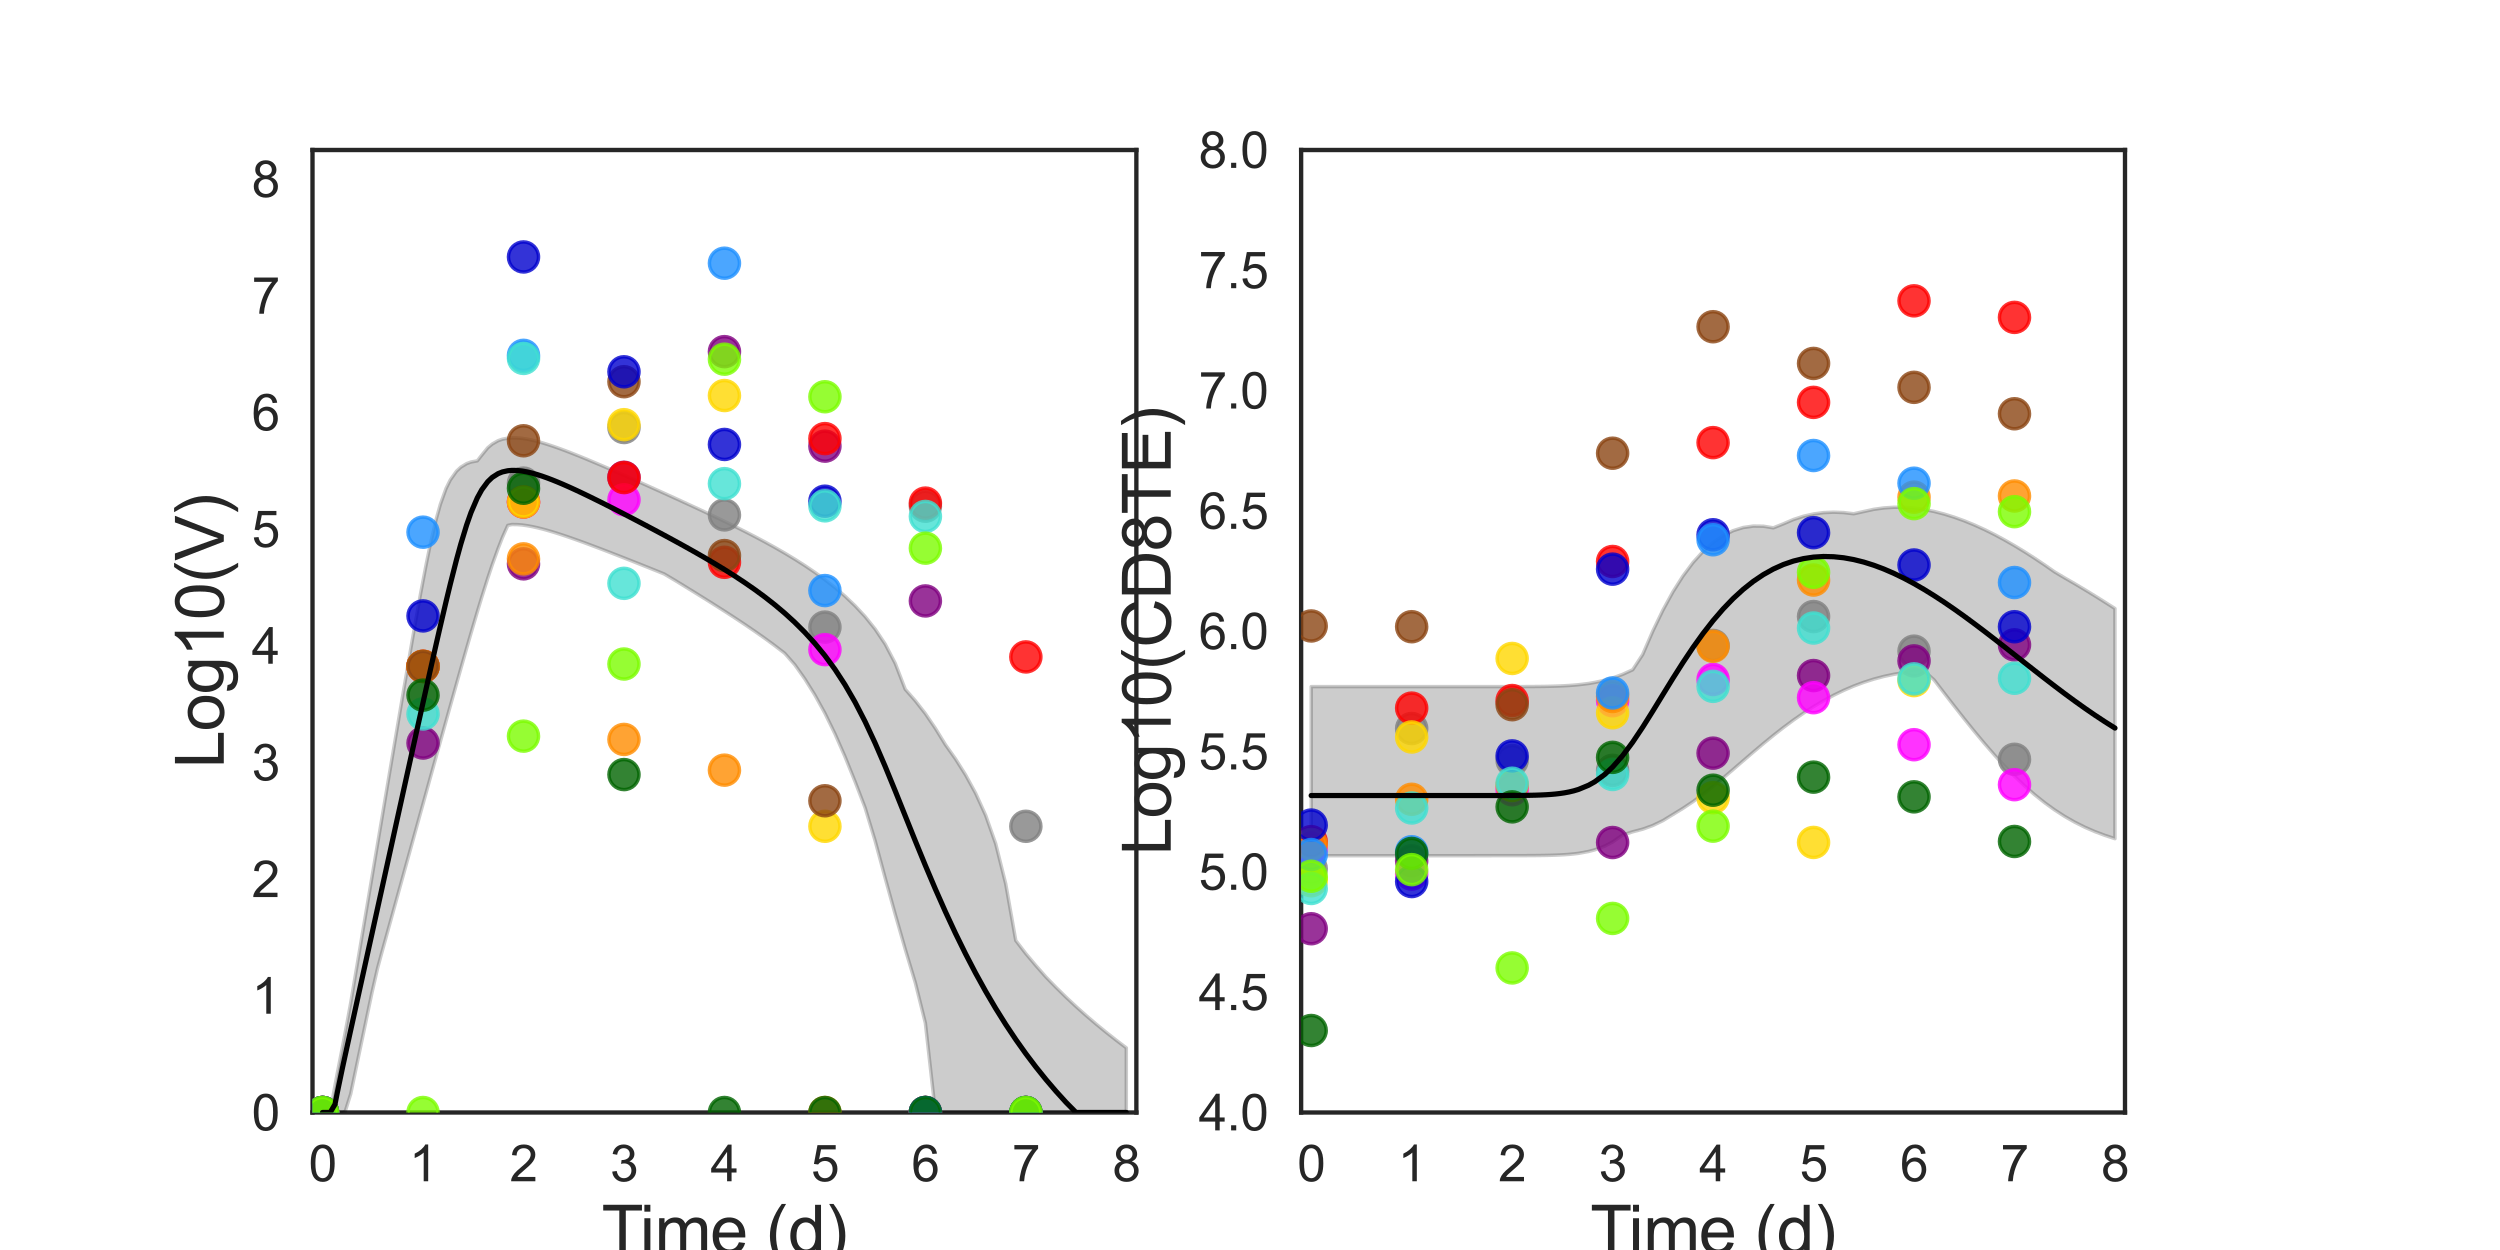 <?xml version="1.0" encoding="utf-8" standalone="no"?>
<!DOCTYPE svg PUBLIC "-//W3C//DTD SVG 1.1//EN"
  "http://www.w3.org/Graphics/SVG/1.1/DTD/svg11.dtd">
<svg xmlns:xlink="http://www.w3.org/1999/xlink" width="720pt" height="360pt" viewBox="0 0 720 360" xmlns="http://www.w3.org/2000/svg" version="1.1">
 <defs>
  <style type="text/css">*{stroke-linejoin: round; stroke-linecap: butt}</style>
 </defs>
 <g id="figure_1">
  <g id="patch_1">
   <path d="M 0 360 
L 720 360 
L 720 0 
L 0 0 
z
" style="fill: #ffffff"/>
  </g>
  <g id="axes_1">
   <g id="patch_2">
    <path d="M 90 320.4 
L 327.273 320.4 
L 327.273 43.2 
L 90 43.2 
z
" style="fill: #ffffff"/>
   </g>
   <g id="matplotlib.axis_1">
    <g id="xtick_1">
     <g id="text_1">
      <!-- 0 -->
      <g style="fill: #262626" transform="translate(88.89 340.207) scale(0.144 -0.144)">
       <defs>
        <path id="ArialMT-30" d="M 266 2259 
Q 266 3072 433 3567 
Q 600 4063 929 4331 
Q 1259 4600 1759 4600 
Q 2128 4600 2406 4451 
Q 2684 4303 2865 4023 
Q 3047 3744 3150 3342 
Q 3253 2941 3253 2259 
Q 3253 1453 3087 958 
Q 2922 463 2592 192 
Q 2263 -78 1759 -78 
Q 1097 -78 719 397 
Q 266 969 266 2259 
z
M 844 2259 
Q 844 1131 1108 757 
Q 1372 384 1759 384 
Q 2147 384 2411 759 
Q 2675 1134 2675 2259 
Q 2675 3391 2411 3762 
Q 2147 4134 1753 4134 
Q 1366 4134 1134 3806 
Q 844 3388 844 2259 
z
" transform="scale(0.016)"/>
       </defs>
       <use xlink:href="#ArialMT-30"/>
      </g>
     </g>
    </g>
    <g id="xtick_2">
     <g id="text_2">
      <!-- 1 -->
      <g style="fill: #262626" transform="translate(117.825 340.207) scale(0.144 -0.144)">
       <defs>
        <path id="ArialMT-31" d="M 2384 0 
L 1822 0 
L 1822 3584 
Q 1619 3391 1289 3197 
Q 959 3003 697 2906 
L 697 3450 
Q 1169 3672 1522 3987 
Q 1875 4303 2022 4600 
L 2384 4600 
L 2384 0 
z
" transform="scale(0.016)"/>
       </defs>
       <use xlink:href="#ArialMT-31"/>
      </g>
     </g>
    </g>
    <g id="xtick_3">
     <g id="text_3">
      <!-- 2 -->
      <g style="fill: #262626" transform="translate(146.761 340.207) scale(0.144 -0.144)">
       <defs>
        <path id="ArialMT-32" d="M 3222 541 
L 3222 0 
L 194 0 
Q 188 203 259 391 
Q 375 700 629 1000 
Q 884 1300 1366 1694 
Q 2113 2306 2375 2664 
Q 2638 3022 2638 3341 
Q 2638 3675 2398 3904 
Q 2159 4134 1775 4134 
Q 1369 4134 1125 3890 
Q 881 3647 878 3216 
L 300 3275 
Q 359 3922 746 4261 
Q 1134 4600 1788 4600 
Q 2447 4600 2831 4234 
Q 3216 3869 3216 3328 
Q 3216 3053 3103 2787 
Q 2991 2522 2730 2228 
Q 2469 1934 1863 1422 
Q 1356 997 1212 845 
Q 1069 694 975 541 
L 3222 541 
z
" transform="scale(0.016)"/>
       </defs>
       <use xlink:href="#ArialMT-32"/>
      </g>
     </g>
    </g>
    <g id="xtick_4">
     <g id="text_4">
      <!-- 3 -->
      <g style="fill: #262626" transform="translate(175.697 340.207) scale(0.144 -0.144)">
       <defs>
        <path id="ArialMT-33" d="M 269 1209 
L 831 1284 
Q 928 806 1161 595 
Q 1394 384 1728 384 
Q 2125 384 2398 659 
Q 2672 934 2672 1341 
Q 2672 1728 2419 1979 
Q 2166 2231 1775 2231 
Q 1616 2231 1378 2169 
L 1441 2663 
Q 1497 2656 1531 2656 
Q 1891 2656 2178 2843 
Q 2466 3031 2466 3422 
Q 2466 3731 2256 3934 
Q 2047 4138 1716 4138 
Q 1388 4138 1169 3931 
Q 950 3725 888 3313 
L 325 3413 
Q 428 3978 793 4289 
Q 1159 4600 1703 4600 
Q 2078 4600 2393 4439 
Q 2709 4278 2876 4000 
Q 3044 3722 3044 3409 
Q 3044 3113 2884 2869 
Q 2725 2625 2413 2481 
Q 2819 2388 3044 2092 
Q 3269 1797 3269 1353 
Q 3269 753 2831 336 
Q 2394 -81 1725 -81 
Q 1122 -81 723 278 
Q 325 638 269 1209 
z
" transform="scale(0.016)"/>
       </defs>
       <use xlink:href="#ArialMT-33"/>
      </g>
     </g>
    </g>
    <g id="xtick_5">
     <g id="text_5">
      <!-- 4 -->
      <g style="fill: #262626" transform="translate(204.632 340.207) scale(0.144 -0.144)">
       <defs>
        <path id="ArialMT-34" d="M 2069 0 
L 2069 1097 
L 81 1097 
L 81 1613 
L 2172 4581 
L 2631 4581 
L 2631 1613 
L 3250 1613 
L 3250 1097 
L 2631 1097 
L 2631 0 
L 2069 0 
z
M 2069 1613 
L 2069 3678 
L 634 1613 
L 2069 1613 
z
" transform="scale(0.016)"/>
       </defs>
       <use xlink:href="#ArialMT-34"/>
      </g>
     </g>
    </g>
    <g id="xtick_6">
     <g id="text_6">
      <!-- 5 -->
      <g style="fill: #262626" transform="translate(233.568 340.207) scale(0.144 -0.144)">
       <defs>
        <path id="ArialMT-35" d="M 266 1200 
L 856 1250 
Q 922 819 1161 601 
Q 1400 384 1738 384 
Q 2144 384 2425 690 
Q 2706 997 2706 1503 
Q 2706 1984 2436 2262 
Q 2166 2541 1728 2541 
Q 1456 2541 1237 2417 
Q 1019 2294 894 2097 
L 366 2166 
L 809 4519 
L 3088 4519 
L 3088 3981 
L 1259 3981 
L 1013 2750 
Q 1425 3038 1878 3038 
Q 2478 3038 2890 2622 
Q 3303 2206 3303 1553 
Q 3303 931 2941 478 
Q 2500 -78 1738 -78 
Q 1113 -78 717 272 
Q 322 622 266 1200 
z
" transform="scale(0.016)"/>
       </defs>
       <use xlink:href="#ArialMT-35"/>
      </g>
     </g>
    </g>
    <g id="xtick_7">
     <g id="text_7">
      <!-- 6 -->
      <g style="fill: #262626" transform="translate(262.504 340.207) scale(0.144 -0.144)">
       <defs>
        <path id="ArialMT-36" d="M 3184 3459 
L 2625 3416 
Q 2550 3747 2413 3897 
Q 2184 4138 1850 4138 
Q 1581 4138 1378 3988 
Q 1113 3794 959 3422 
Q 806 3050 800 2363 
Q 1003 2672 1297 2822 
Q 1591 2972 1913 2972 
Q 2475 2972 2870 2558 
Q 3266 2144 3266 1488 
Q 3266 1056 3080 686 
Q 2894 316 2569 119 
Q 2244 -78 1831 -78 
Q 1128 -78 684 439 
Q 241 956 241 2144 
Q 241 3472 731 4075 
Q 1159 4600 1884 4600 
Q 2425 4600 2770 4297 
Q 3116 3994 3184 3459 
z
M 888 1484 
Q 888 1194 1011 928 
Q 1134 663 1356 523 
Q 1578 384 1822 384 
Q 2178 384 2434 671 
Q 2691 959 2691 1453 
Q 2691 1928 2437 2201 
Q 2184 2475 1800 2475 
Q 1419 2475 1153 2201 
Q 888 1928 888 1484 
z
" transform="scale(0.016)"/>
       </defs>
       <use xlink:href="#ArialMT-36"/>
      </g>
     </g>
    </g>
    <g id="xtick_8">
     <g id="text_8">
      <!-- 7 -->
      <g style="fill: #262626" transform="translate(291.44 340.207) scale(0.144 -0.144)">
       <defs>
        <path id="ArialMT-37" d="M 303 3981 
L 303 4522 
L 3269 4522 
L 3269 4084 
Q 2831 3619 2401 2847 
Q 1972 2075 1738 1259 
Q 1569 684 1522 0 
L 944 0 
Q 953 541 1156 1306 
Q 1359 2072 1739 2783 
Q 2119 3494 2547 3981 
L 303 3981 
z
" transform="scale(0.016)"/>
       </defs>
       <use xlink:href="#ArialMT-37"/>
      </g>
     </g>
    </g>
    <g id="xtick_9">
     <g id="text_9">
      <!-- 8 -->
      <g style="fill: #262626" transform="translate(320.375 340.207) scale(0.144 -0.144)">
       <defs>
        <path id="ArialMT-38" d="M 1131 2484 
Q 781 2613 612 2850 
Q 444 3088 444 3419 
Q 444 3919 803 4259 
Q 1163 4600 1759 4600 
Q 2359 4600 2725 4251 
Q 3091 3903 3091 3403 
Q 3091 3084 2923 2848 
Q 2756 2613 2416 2484 
Q 2838 2347 3058 2040 
Q 3278 1734 3278 1309 
Q 3278 722 2862 322 
Q 2447 -78 1769 -78 
Q 1091 -78 675 323 
Q 259 725 259 1325 
Q 259 1772 486 2073 
Q 713 2375 1131 2484 
z
M 1019 3438 
Q 1019 3113 1228 2906 
Q 1438 2700 1772 2700 
Q 2097 2700 2305 2904 
Q 2513 3109 2513 3406 
Q 2513 3716 2298 3927 
Q 2084 4138 1766 4138 
Q 1444 4138 1231 3931 
Q 1019 3725 1019 3438 
z
M 838 1322 
Q 838 1081 952 856 
Q 1066 631 1291 507 
Q 1516 384 1775 384 
Q 2178 384 2440 643 
Q 2703 903 2703 1303 
Q 2703 1709 2433 1975 
Q 2163 2241 1756 2241 
Q 1359 2241 1098 1978 
Q 838 1716 838 1322 
z
" transform="scale(0.016)"/>
       </defs>
       <use xlink:href="#ArialMT-38"/>
      </g>
     </g>
    </g>
    <g id="text_10">
     <!-- Time (d) -->
     <g style="fill: #262626" transform="translate(173.266 361.046) scale(0.192 -0.192)">
      <defs>
       <path id="ArialMT-54" d="M 1659 0 
L 1659 4041 
L 150 4041 
L 150 4581 
L 3781 4581 
L 3781 4041 
L 2266 4041 
L 2266 0 
L 1659 0 
z
" transform="scale(0.016)"/>
       <path id="ArialMT-69" d="M 425 3934 
L 425 4581 
L 988 4581 
L 988 3934 
L 425 3934 
z
M 425 0 
L 425 3319 
L 988 3319 
L 988 0 
L 425 0 
z
" transform="scale(0.016)"/>
       <path id="ArialMT-6d" d="M 422 0 
L 422 3319 
L 925 3319 
L 925 2853 
Q 1081 3097 1340 3245 
Q 1600 3394 1931 3394 
Q 2300 3394 2536 3241 
Q 2772 3088 2869 2813 
Q 3263 3394 3894 3394 
Q 4388 3394 4653 3120 
Q 4919 2847 4919 2278 
L 4919 0 
L 4359 0 
L 4359 2091 
Q 4359 2428 4304 2576 
Q 4250 2725 4106 2815 
Q 3963 2906 3769 2906 
Q 3419 2906 3187 2673 
Q 2956 2441 2956 1928 
L 2956 0 
L 2394 0 
L 2394 2156 
Q 2394 2531 2256 2718 
Q 2119 2906 1806 2906 
Q 1569 2906 1367 2781 
Q 1166 2656 1075 2415 
Q 984 2175 984 1722 
L 984 0 
L 422 0 
z
" transform="scale(0.016)"/>
       <path id="ArialMT-65" d="M 2694 1069 
L 3275 997 
Q 3138 488 2766 206 
Q 2394 -75 1816 -75 
Q 1088 -75 661 373 
Q 234 822 234 1631 
Q 234 2469 665 2931 
Q 1097 3394 1784 3394 
Q 2450 3394 2872 2941 
Q 3294 2488 3294 1666 
Q 3294 1616 3291 1516 
L 816 1516 
Q 847 969 1125 678 
Q 1403 388 1819 388 
Q 2128 388 2347 550 
Q 2566 713 2694 1069 
z
M 847 1978 
L 2700 1978 
Q 2663 2397 2488 2606 
Q 2219 2931 1791 2931 
Q 1403 2931 1139 2672 
Q 875 2413 847 1978 
z
" transform="scale(0.016)"/>
       <path id="ArialMT-20" transform="scale(0.016)"/>
       <path id="ArialMT-28" d="M 1497 -1347 
Q 1031 -759 709 28 
Q 388 816 388 1659 
Q 388 2403 628 3084 
Q 909 3875 1497 4659 
L 1900 4659 
Q 1522 4009 1400 3731 
Q 1209 3300 1100 2831 
Q 966 2247 966 1656 
Q 966 153 1900 -1347 
L 1497 -1347 
z
" transform="scale(0.016)"/>
       <path id="ArialMT-64" d="M 2575 0 
L 2575 419 
Q 2259 -75 1647 -75 
Q 1250 -75 917 144 
Q 584 363 401 755 
Q 219 1147 219 1656 
Q 219 2153 384 2558 
Q 550 2963 881 3178 
Q 1213 3394 1622 3394 
Q 1922 3394 2156 3267 
Q 2391 3141 2538 2938 
L 2538 4581 
L 3097 4581 
L 3097 0 
L 2575 0 
z
M 797 1656 
Q 797 1019 1065 703 
Q 1334 388 1700 388 
Q 2069 388 2326 689 
Q 2584 991 2584 1609 
Q 2584 2291 2321 2609 
Q 2059 2928 1675 2928 
Q 1300 2928 1048 2622 
Q 797 2316 797 1656 
z
" transform="scale(0.016)"/>
       <path id="ArialMT-29" d="M 791 -1347 
L 388 -1347 
Q 1322 153 1322 1656 
Q 1322 2244 1188 2822 
Q 1081 3291 891 3722 
Q 769 4003 388 4659 
L 791 4659 
Q 1378 3875 1659 3084 
Q 1900 2403 1900 1659 
Q 1900 816 1576 28 
Q 1253 -759 791 -1347 
z
" transform="scale(0.016)"/>
      </defs>
      <use xlink:href="#ArialMT-54"/>
      <use xlink:href="#ArialMT-69" x="57.334"/>
      <use xlink:href="#ArialMT-6d" x="79.551"/>
      <use xlink:href="#ArialMT-65" x="162.852"/>
      <use xlink:href="#ArialMT-20" x="218.467"/>
      <use xlink:href="#ArialMT-28" x="246.25"/>
      <use xlink:href="#ArialMT-64" x="279.551"/>
      <use xlink:href="#ArialMT-29" x="335.166"/>
     </g>
    </g>
   </g>
   <g id="matplotlib.axis_2">
    <g id="ytick_1">
     <g id="text_11">
      <!-- 0 -->
      <g style="fill: #262626" transform="translate(72.492 325.554) scale(0.144 -0.144)">
       <use xlink:href="#ArialMT-30"/>
      </g>
     </g>
    </g>
    <g id="ytick_2">
     <g id="text_12">
      <!-- 1 -->
      <g style="fill: #262626" transform="translate(72.492 291.954) scale(0.144 -0.144)">
       <use xlink:href="#ArialMT-31"/>
      </g>
     </g>
    </g>
    <g id="ytick_3">
     <g id="text_13">
      <!-- 2 -->
      <g style="fill: #262626" transform="translate(72.492 258.354) scale(0.144 -0.144)">
       <use xlink:href="#ArialMT-32"/>
      </g>
     </g>
    </g>
    <g id="ytick_4">
     <g id="text_14">
      <!-- 3 -->
      <g style="fill: #262626" transform="translate(72.492 224.754) scale(0.144 -0.144)">
       <use xlink:href="#ArialMT-33"/>
      </g>
     </g>
    </g>
    <g id="ytick_5">
     <g id="text_15">
      <!-- 4 -->
      <g style="fill: #262626" transform="translate(72.492 191.154) scale(0.144 -0.144)">
       <use xlink:href="#ArialMT-34"/>
      </g>
     </g>
    </g>
    <g id="ytick_6">
     <g id="text_16">
      <!-- 5 -->
      <g style="fill: #262626" transform="translate(72.492 157.554) scale(0.144 -0.144)">
       <use xlink:href="#ArialMT-35"/>
      </g>
     </g>
    </g>
    <g id="ytick_7">
     <g id="text_17">
      <!-- 6 -->
      <g style="fill: #262626" transform="translate(72.492 123.954) scale(0.144 -0.144)">
       <use xlink:href="#ArialMT-36"/>
      </g>
     </g>
    </g>
    <g id="ytick_8">
     <g id="text_18">
      <!-- 7 -->
      <g style="fill: #262626" transform="translate(72.492 90.354) scale(0.144 -0.144)">
       <use xlink:href="#ArialMT-37"/>
      </g>
     </g>
    </g>
    <g id="ytick_9">
     <g id="text_19">
      <!-- 8 -->
      <g style="fill: #262626" transform="translate(72.492 56.754) scale(0.144 -0.144)">
       <use xlink:href="#ArialMT-38"/>
      </g>
     </g>
    </g>
    <g id="text_20">
     <!-- Log10(V) -->
     <g style="fill: #262626" transform="translate(64.451 221.289) rotate(-90) scale(0.192 -0.192)">
      <defs>
       <path id="ArialMT-4c" d="M 469 0 
L 469 4581 
L 1075 4581 
L 1075 541 
L 3331 541 
L 3331 0 
L 469 0 
z
" transform="scale(0.016)"/>
       <path id="ArialMT-6f" d="M 213 1659 
Q 213 2581 725 3025 
Q 1153 3394 1769 3394 
Q 2453 3394 2887 2945 
Q 3322 2497 3322 1706 
Q 3322 1066 3130 698 
Q 2938 331 2570 128 
Q 2203 -75 1769 -75 
Q 1072 -75 642 372 
Q 213 819 213 1659 
z
M 791 1659 
Q 791 1022 1069 705 
Q 1347 388 1769 388 
Q 2188 388 2466 706 
Q 2744 1025 2744 1678 
Q 2744 2294 2464 2611 
Q 2184 2928 1769 2928 
Q 1347 2928 1069 2612 
Q 791 2297 791 1659 
z
" transform="scale(0.016)"/>
       <path id="ArialMT-67" d="M 319 -275 
L 866 -356 
Q 900 -609 1056 -725 
Q 1266 -881 1628 -881 
Q 2019 -881 2231 -725 
Q 2444 -569 2519 -288 
Q 2563 -116 2559 434 
Q 2191 0 1641 0 
Q 956 0 581 494 
Q 206 988 206 1678 
Q 206 2153 378 2554 
Q 550 2956 876 3175 
Q 1203 3394 1644 3394 
Q 2231 3394 2613 2919 
L 2613 3319 
L 3131 3319 
L 3131 450 
Q 3131 -325 2973 -648 
Q 2816 -972 2473 -1159 
Q 2131 -1347 1631 -1347 
Q 1038 -1347 672 -1080 
Q 306 -813 319 -275 
z
M 784 1719 
Q 784 1066 1043 766 
Q 1303 466 1694 466 
Q 2081 466 2343 764 
Q 2606 1063 2606 1700 
Q 2606 2309 2336 2618 
Q 2066 2928 1684 2928 
Q 1309 2928 1046 2623 
Q 784 2319 784 1719 
z
" transform="scale(0.016)"/>
       <path id="ArialMT-56" d="M 1803 0 
L 28 4581 
L 684 4581 
L 1875 1253 
Q 2019 853 2116 503 
Q 2222 878 2363 1253 
L 3600 4581 
L 4219 4581 
L 2425 0 
L 1803 0 
z
" transform="scale(0.016)"/>
      </defs>
      <use xlink:href="#ArialMT-4c"/>
      <use xlink:href="#ArialMT-6f" x="55.615"/>
      <use xlink:href="#ArialMT-67" x="111.23"/>
      <use xlink:href="#ArialMT-31" x="166.846"/>
      <use xlink:href="#ArialMT-30" x="222.461"/>
      <use xlink:href="#ArialMT-28" x="278.076"/>
      <use xlink:href="#ArialMT-56" x="311.377"/>
      <use xlink:href="#ArialMT-29" x="378.076"/>
     </g>
    </g>
   </g>
   <g id="patch_3">
    <path d="M 90 320.4 
L 90 43.2 
" style="fill: none; stroke: #262626; stroke-width: 1.25; stroke-linejoin: miter; stroke-linecap: square"/>
   </g>
   <g id="patch_4">
    <path d="M 327.273 320.4 
L 327.273 43.2 
" style="fill: none; stroke: #262626; stroke-width: 1.25; stroke-linejoin: miter; stroke-linecap: square"/>
   </g>
   <g id="patch_5">
    <path d="M 90 320.4 
L 327.273 320.4 
" style="fill: none; stroke: #262626; stroke-width: 1.25; stroke-linejoin: miter; stroke-linecap: square"/>
   </g>
   <g id="patch_6">
    <path d="M 90 43.2 
L 327.273 43.2 
" style="fill: none; stroke: #262626; stroke-width: 1.25; stroke-linejoin: miter; stroke-linecap: square"/>
   </g>
   <g id="PolyCollection_1">
    <defs>
     <path id="m31101f0ef9" d="M 92.894 -39.6 
L 92.894 -39.6 
L 92.894 -39.6 
L 92.898 -39.6 
L 92.937 -39.6 
L 93.069 -39.6 
L 93.174 -39.6 
L 93.506 -39.6 
L 93.775 -39.6 
L 94.602 -39.6 
L 95.097 -39.6 
L 96.477 -39.6 
L 97.134 -39.6 
L 98.659 -39.6 
L 99.443 -39.97 
L 101.001 -44.932 
L 101.893 -49.187 
L 103.487 -56.796 
L 104.465 -61.449 
L 106.074 -69.121 
L 107.122 -74.1 
L 108.741 -81.142 
L 109.841 -85.211 
L 111.464 -91.065 
L 112.604 -95.182 
L 114.392 -101.651 
L 115.518 -105.701 
L 117.079 -111.341 
L 118.252 -115.565 
L 119.958 -121.727 
L 121.127 -125.942 
L 122.717 -131.664 
L 123.916 -135.989 
L 125.636 -142.164 
L 126.83 -146.466 
L 128.463 -152.31 
L 129.695 -156.711 
L 131.472 -163.028 
L 132.71 -167.397 
L 134.385 -173.269 
L 135.654 -177.645 
L 137.461 -183.77 
L 138.743 -187.991 
L 140.464 -193.431 
L 141.765 -197.336 
L 143.457 -202.021 
L 144.684 -205.176 
L 146.248 -208.691 
L 147.413 -208.93 
L 148.866 -208.918 
L 150.318 -208.808 
L 151.77 -208.606 
L 153.223 -208.345 
L 154.675 -208.029 
L 156.127 -207.67 
L 157.58 -207.274 
L 159.032 -206.845 
L 160.484 -206.398 
L 161.937 -205.923 
L 163.17 -205.514 
L 164.503 -205.053 
L 165.835 -204.58 
L 167.167 -204.107 
L 168.499 -203.62 
L 169.882 -203.104 
L 172.775 -202.014 
L 174.553 -201.332 
L 177.446 -200.211 
L 179.695 -199.329 
L 182.589 -198.186 
L 185.482 -197.034 
L 188.376 -195.874 
L 191.27 -194.705 
L 194.163 -192.99 
L 197.057 -191.221 
L 199.95 -189.441 
L 202.844 -187.645 
L 205.737 -185.829 
L 208.631 -183.989 
L 211.525 -182.115 
L 214.418 -180.2 
L 217.312 -178.232 
L 220.205 -176.197 
L 223.099 -174.078 
L 225.992 -171.853 
L 228.886 -168.567 
L 231.78 -164.475 
L 234.673 -159.845 
L 237.567 -154.596 
L 240.46 -148.672 
L 243.354 -142.085 
L 246.247 -134.931 
L 249.141 -127.385 
L 252.035 -117.845 
L 254.928 -107.131 
L 257.822 -96.679 
L 260.715 -86.598 
L 263.609 -76.987 
L 266.502 -65.361 
L 269.396 -39.6 
L 272.29 -39.6 
L 275.183 -39.6 
L 278.077 -39.6 
L 280.97 -39.6 
L 283.864 -39.6 
L 286.757 -39.6 
L 289.651 -39.6 
L 292.545 -39.6 
L 295.438 -39.6 
L 298.332 -39.6 
L 301.225 -39.6 
L 304.119 -39.6 
L 307.012 -39.6 
L 309.906 -39.6 
L 312.799 -39.6 
L 315.693 -39.6 
L 318.587 -39.6 
L 321.48 -39.6 
L 324.374 -39.6 
L 324.379 -39.6 
L 324.379 -58.209 
L 324.379 -58.209 
L 324.374 -58.213 
L 321.48 -60.417 
L 318.587 -62.697 
L 315.693 -65.067 
L 312.799 -67.536 
L 309.906 -70.116 
L 307.012 -72.82 
L 304.119 -75.655 
L 301.225 -78.629 
L 298.332 -81.923 
L 295.438 -85.361 
L 292.545 -89.13 
L 289.651 -105.448 
L 286.757 -117.032 
L 283.864 -125.206 
L 280.97 -131.568 
L 278.077 -136.855 
L 275.183 -141.438 
L 272.29 -145.525 
L 269.396 -150.227 
L 266.502 -154.484 
L 263.609 -158.19 
L 260.715 -161.479 
L 257.822 -168.98 
L 254.928 -174.513 
L 252.035 -178.842 
L 249.141 -182.444 
L 246.247 -185.555 
L 243.354 -188.31 
L 240.46 -190.795 
L 237.567 -193.066 
L 234.673 -195.167 
L 231.78 -197.127 
L 228.886 -198.97 
L 225.992 -200.716 
L 223.099 -202.38 
L 220.205 -203.975 
L 217.312 -205.513 
L 214.418 -207.002 
L 211.525 -208.451 
L 208.631 -209.868 
L 205.737 -211.258 
L 202.844 -212.626 
L 199.95 -213.977 
L 197.057 -215.314 
L 194.163 -216.639 
L 191.27 -217.955 
L 188.376 -219.263 
L 185.482 -220.563 
L 182.589 -221.855 
L 179.695 -223.137 
L 177.446 -224.126 
L 174.553 -225.384 
L 172.775 -226.15 
L 169.882 -227.374 
L 168.499 -227.949 
L 167.167 -228.495 
L 165.835 -229.029 
L 164.503 -229.555 
L 163.17 -230.072 
L 161.937 -230.534 
L 160.484 -231.064 
L 159.032 -231.566 
L 157.58 -232.045 
L 156.127 -232.484 
L 154.675 -232.891 
L 153.223 -233.247 
L 151.77 -233.543 
L 150.318 -233.763 
L 148.866 -233.893 
L 147.413 -233.908 
L 146.248 -233.817 
L 144.684 -233.511 
L 143.457 -233.087 
L 141.765 -232.123 
L 140.464 -231.039 
L 138.743 -228.923 
L 137.461 -227.281 
L 135.654 -226.944 
L 134.385 -226.478 
L 132.71 -225.456 
L 131.472 -224.309 
L 129.695 -221.8 
L 128.463 -219.321 
L 126.83 -214.79 
L 125.636 -210.502 
L 123.916 -203.2 
L 122.717 -197.352 
L 121.127 -189.056 
L 119.958 -182.58 
L 118.252 -172.904 
L 117.079 -166.109 
L 115.518 -156.984 
L 114.392 -150.365 
L 112.604 -139.829 
L 111.464 -133.109 
L 109.841 -123.48 
L 108.741 -116.979 
L 107.122 -107.399 
L 106.074 -101.195 
L 104.465 -91.683 
L 103.487 -85.876 
L 101.893 -76.454 
L 101.001 -71.16 
L 99.443 -62.758 
L 98.659 -58.659 
L 97.134 -50.879 
L 96.477 -47.374 
L 95.097 -39.882 
L 94.602 -39.6 
L 93.775 -39.6 
L 93.506 -39.6 
L 93.174 -39.6 
L 93.069 -39.6 
L 92.937 -39.6 
L 92.898 -39.6 
L 92.894 -39.6 
L 92.894 -39.6 
z
" style="stroke: #000000; stroke-opacity: 0.2"/>
    </defs>
    <g clip-path="url(#p888b5fa04c)">
     <use xlink:href="#m31101f0ef9" x="0" y="360" style="fill-opacity: 0.2; stroke: #000000; stroke-opacity: 0.2"/>
    </g>
   </g>
   <g id="PathCollection_1">
    <defs>
     <path id="m93d8f66341" d="M 0 4.33 
C 1.148 4.33 2.25 3.874 3.062 3.062 
C 3.874 2.25 4.33 1.148 4.33 0 
C 4.33 -1.148 3.874 -2.25 3.062 -3.062 
C 2.25 -3.874 1.148 -4.33 0 -4.33 
C -1.148 -4.33 -2.25 -3.874 -3.062 -3.062 
C -3.874 -2.25 -4.33 -1.148 -4.33 0 
C -4.33 1.148 -3.874 2.25 -3.062 3.062 
C -2.25 3.874 -1.148 4.33 0 4.33 
z
" style="stroke: #808080; stroke-opacity: 0.8"/>
    </defs>
    <g clip-path="url(#p888b5fa04c)">
     <use xlink:href="#m93d8f66341" x="92.894" y="320.4" style="fill: #808080; fill-opacity: 0.8; stroke: #808080; stroke-opacity: 0.8"/>
     <use xlink:href="#m93d8f66341" x="121.829" y="191.916" style="fill: #808080; fill-opacity: 0.8; stroke: #808080; stroke-opacity: 0.8"/>
     <use xlink:href="#m93d8f66341" x="150.765" y="139.134" style="fill: #808080; fill-opacity: 0.8; stroke: #808080; stroke-opacity: 0.8"/>
     <use xlink:href="#m93d8f66341" x="179.701" y="123.122" style="fill: #808080; fill-opacity: 0.8; stroke: #808080; stroke-opacity: 0.8"/>
     <use xlink:href="#m93d8f66341" x="208.636" y="148.291" style="fill: #808080; fill-opacity: 0.8; stroke: #808080; stroke-opacity: 0.8"/>
     <use xlink:href="#m93d8f66341" x="237.572" y="180.605" style="fill: #808080; fill-opacity: 0.8; stroke: #808080; stroke-opacity: 0.8"/>
     <use xlink:href="#m93d8f66341" x="266.508" y="145.788" style="fill: #808080; fill-opacity: 0.8; stroke: #808080; stroke-opacity: 0.8"/>
     <use xlink:href="#m93d8f66341" x="295.443" y="237.969" style="fill: #808080; fill-opacity: 0.8; stroke: #808080; stroke-opacity: 0.8"/>
    </g>
   </g>
   <g id="PathCollection_2">
    <defs>
     <path id="m17919a8229" d="M 0 4.33 
C 1.148 4.33 2.25 3.874 3.062 3.062 
C 3.874 2.25 4.33 1.148 4.33 0 
C 4.33 -1.148 3.874 -2.25 3.062 -3.062 
C 2.25 -3.874 1.148 -4.33 0 -4.33 
C -1.148 -4.33 -2.25 -3.874 -3.062 -3.062 
C -3.874 -2.25 -4.33 -1.148 -4.33 0 
C -4.33 1.148 -3.874 2.25 -3.062 3.062 
C -2.25 3.874 -1.148 4.33 0 4.33 
z
" style="stroke: #800080; stroke-opacity: 0.8"/>
    </defs>
    <g clip-path="url(#p888b5fa04c)">
     <use xlink:href="#m17919a8229" x="92.894" y="320.4" style="fill: #800080; fill-opacity: 0.8; stroke: #800080; stroke-opacity: 0.8"/>
     <use xlink:href="#m17919a8229" x="121.829" y="213.998" style="fill: #800080; fill-opacity: 0.8; stroke: #800080; stroke-opacity: 0.8"/>
     <use xlink:href="#m17919a8229" x="150.765" y="162.384" style="fill: #800080; fill-opacity: 0.8; stroke: #800080; stroke-opacity: 0.8"/>
     <use xlink:href="#m17919a8229" x="179.701" y="137.461" style="fill: #800080; fill-opacity: 0.8; stroke: #800080; stroke-opacity: 0.8"/>
     <use xlink:href="#m17919a8229" x="208.636" y="101.271" style="fill: #800080; fill-opacity: 0.8; stroke: #800080; stroke-opacity: 0.8"/>
     <use xlink:href="#m17919a8229" x="237.572" y="128.486" style="fill: #800080; fill-opacity: 0.8; stroke: #800080; stroke-opacity: 0.8"/>
     <use xlink:href="#m17919a8229" x="266.508" y="173.068" style="fill: #800080; fill-opacity: 0.8; stroke: #800080; stroke-opacity: 0.8"/>
     <use xlink:href="#m17919a8229" x="295.443" y="320.4" style="fill: #800080; fill-opacity: 0.8; stroke: #800080; stroke-opacity: 0.8"/>
    </g>
   </g>
   <g id="PathCollection_3">
    <defs>
     <path id="m21ad920477" d="M 0 4.33 
C 1.148 4.33 2.25 3.874 3.062 3.062 
C 3.874 2.25 4.33 1.148 4.33 0 
C 4.33 -1.148 3.874 -2.25 3.062 -3.062 
C 2.25 -3.874 1.148 -4.33 0 -4.33 
C -1.148 -4.33 -2.25 -3.874 -3.062 -3.062 
C -3.874 -2.25 -4.33 -1.148 -4.33 0 
C -4.33 1.148 -3.874 2.25 -3.062 3.062 
C -2.25 3.874 -1.148 4.33 0 4.33 
z
" style="stroke: #ff00ff; stroke-opacity: 0.8"/>
    </defs>
    <g clip-path="url(#p888b5fa04c)">
     <use xlink:href="#m21ad920477" x="92.894" y="320.4" style="fill: #ff00ff; fill-opacity: 0.8; stroke: #ff00ff; stroke-opacity: 0.8"/>
     <use xlink:href="#m21ad920477" x="121.829" y="191.916" style="fill: #ff00ff; fill-opacity: 0.8; stroke: #ff00ff; stroke-opacity: 0.8"/>
     <use xlink:href="#m21ad920477" x="150.765" y="144.554" style="fill: #ff00ff; fill-opacity: 0.8; stroke: #ff00ff; stroke-opacity: 0.8"/>
     <use xlink:href="#m21ad920477" x="179.701" y="143.938" style="fill: #ff00ff; fill-opacity: 0.8; stroke: #ff00ff; stroke-opacity: 0.8"/>
     <use xlink:href="#m21ad920477" x="237.572" y="187.094" style="fill: #ff00ff; fill-opacity: 0.8; stroke: #ff00ff; stroke-opacity: 0.8"/>
     <use xlink:href="#m21ad920477" x="266.508" y="320.4" style="fill: #ff00ff; fill-opacity: 0.8; stroke: #ff00ff; stroke-opacity: 0.8"/>
     <use xlink:href="#m21ad920477" x="295.443" y="320.4" style="fill: #ff00ff; fill-opacity: 0.8; stroke: #ff00ff; stroke-opacity: 0.8"/>
    </g>
   </g>
   <g id="PathCollection_4">
    <defs>
     <path id="madc865c153" d="M 0 4.33 
C 1.148 4.33 2.25 3.874 3.062 3.062 
C 3.874 2.25 4.33 1.148 4.33 0 
C 4.33 -1.148 3.874 -2.25 3.062 -3.062 
C 2.25 -3.874 1.148 -4.33 0 -4.33 
C -1.148 -4.33 -2.25 -3.874 -3.062 -3.062 
C -3.874 -2.25 -4.33 -1.148 -4.33 0 
C -4.33 1.148 -3.874 2.25 -3.062 3.062 
C -2.25 3.874 -1.148 4.33 0 4.33 
z
" style="stroke: #ff0000; stroke-opacity: 0.8"/>
    </defs>
    <g clip-path="url(#p888b5fa04c)">
     <use xlink:href="#madc865c153" x="92.894" y="320.4" style="fill: #ff0000; fill-opacity: 0.8; stroke: #ff0000; stroke-opacity: 0.8"/>
     <use xlink:href="#madc865c153" x="121.829" y="191.916" style="fill: #ff0000; fill-opacity: 0.8; stroke: #ff0000; stroke-opacity: 0.8"/>
     <use xlink:href="#madc865c153" x="150.765" y="144.554" style="fill: #ff0000; fill-opacity: 0.8; stroke: #ff0000; stroke-opacity: 0.8"/>
     <use xlink:href="#madc865c153" x="179.701" y="137.537" style="fill: #ff0000; fill-opacity: 0.8; stroke: #ff0000; stroke-opacity: 0.8"/>
     <use xlink:href="#madc865c153" x="208.636" y="161.939" style="fill: #ff0000; fill-opacity: 0.8; stroke: #ff0000; stroke-opacity: 0.8"/>
     <use xlink:href="#madc865c153" x="237.572" y="126.316" style="fill: #ff0000; fill-opacity: 0.8; stroke: #ff0000; stroke-opacity: 0.8"/>
     <use xlink:href="#madc865c153" x="266.508" y="144.892" style="fill: #ff0000; fill-opacity: 0.8; stroke: #ff0000; stroke-opacity: 0.8"/>
     <use xlink:href="#madc865c153" x="295.443" y="189.192" style="fill: #ff0000; fill-opacity: 0.8; stroke: #ff0000; stroke-opacity: 0.8"/>
    </g>
   </g>
   <g id="PathCollection_5">
    <defs>
     <path id="m07df1240db" d="M 0 4.33 
C 1.148 4.33 2.25 3.874 3.062 3.062 
C 3.874 2.25 4.33 1.148 4.33 0 
C 4.33 -1.148 3.874 -2.25 3.062 -3.062 
C 2.25 -3.874 1.148 -4.33 0 -4.33 
C -1.148 -4.33 -2.25 -3.874 -3.062 -3.062 
C -3.874 -2.25 -4.33 -1.148 -4.33 0 
C -4.33 1.148 -3.874 2.25 -3.062 3.062 
C -2.25 3.874 -1.148 4.33 0 4.33 
z
" style="stroke: #ffd700; stroke-opacity: 0.8"/>
    </defs>
    <g clip-path="url(#p888b5fa04c)">
     <use xlink:href="#m07df1240db" x="92.894" y="320.4" style="fill: #ffd700; fill-opacity: 0.8; stroke: #ffd700; stroke-opacity: 0.8"/>
     <use xlink:href="#m07df1240db" x="121.829" y="191.916" style="fill: #ffd700; fill-opacity: 0.8; stroke: #ffd700; stroke-opacity: 0.8"/>
     <use xlink:href="#m07df1240db" x="150.765" y="144.554" style="fill: #ffd700; fill-opacity: 0.8; stroke: #ffd700; stroke-opacity: 0.8"/>
     <use xlink:href="#m07df1240db" x="179.701" y="122.308" style="fill: #ffd700; fill-opacity: 0.8; stroke: #ffd700; stroke-opacity: 0.8"/>
     <use xlink:href="#m07df1240db" x="208.636" y="113.913" style="fill: #ffd700; fill-opacity: 0.8; stroke: #ffd700; stroke-opacity: 0.8"/>
     <use xlink:href="#m07df1240db" x="237.572" y="237.969" style="fill: #ffd700; fill-opacity: 0.8; stroke: #ffd700; stroke-opacity: 0.8"/>
     <use xlink:href="#m07df1240db" x="266.508" y="320.4" style="fill: #ffd700; fill-opacity: 0.8; stroke: #ffd700; stroke-opacity: 0.8"/>
     <use xlink:href="#m07df1240db" x="295.443" y="320.4" style="fill: #ffd700; fill-opacity: 0.8; stroke: #ffd700; stroke-opacity: 0.8"/>
    </g>
   </g>
   <g id="PathCollection_6">
    <defs>
     <path id="m1b0698e371" d="M 0 4.33 
C 1.148 4.33 2.25 3.874 3.062 3.062 
C 3.874 2.25 4.33 1.148 4.33 0 
C 4.33 -1.148 3.874 -2.25 3.062 -3.062 
C 2.25 -3.874 1.148 -4.33 0 -4.33 
C -1.148 -4.33 -2.25 -3.874 -3.062 -3.062 
C -3.874 -2.25 -4.33 -1.148 -4.33 0 
C -4.33 1.148 -3.874 2.25 -3.062 3.062 
C -2.25 3.874 -1.148 4.33 0 4.33 
z
" style="stroke: #ff8c00; stroke-opacity: 0.8"/>
    </defs>
    <g clip-path="url(#p888b5fa04c)">
     <use xlink:href="#m1b0698e371" x="92.894" y="320.4" style="fill: #ff8c00; fill-opacity: 0.8; stroke: #ff8c00; stroke-opacity: 0.8"/>
     <use xlink:href="#m1b0698e371" x="121.829" y="191.916" style="fill: #ff8c00; fill-opacity: 0.8; stroke: #ff8c00; stroke-opacity: 0.8"/>
     <use xlink:href="#m1b0698e371" x="150.765" y="160.952" style="fill: #ff8c00; fill-opacity: 0.8; stroke: #ff8c00; stroke-opacity: 0.8"/>
     <use xlink:href="#m1b0698e371" x="179.701" y="212.953" style="fill: #ff8c00; fill-opacity: 0.8; stroke: #ff8c00; stroke-opacity: 0.8"/>
     <use xlink:href="#m1b0698e371" x="208.636" y="221.801" style="fill: #ff8c00; fill-opacity: 0.8; stroke: #ff8c00; stroke-opacity: 0.8"/>
     <use xlink:href="#m1b0698e371" x="237.572" y="320.4" style="fill: #ff8c00; fill-opacity: 0.8; stroke: #ff8c00; stroke-opacity: 0.8"/>
     <use xlink:href="#m1b0698e371" x="266.508" y="320.4" style="fill: #ff8c00; fill-opacity: 0.8; stroke: #ff8c00; stroke-opacity: 0.8"/>
     <use xlink:href="#m1b0698e371" x="295.443" y="320.4" style="fill: #ff8c00; fill-opacity: 0.8; stroke: #ff8c00; stroke-opacity: 0.8"/>
    </g>
   </g>
   <g id="PathCollection_7">
    <defs>
     <path id="m677db90d71" d="M 0 4.33 
C 1.148 4.33 2.25 3.874 3.062 3.062 
C 3.874 2.25 4.33 1.148 4.33 0 
C 4.33 -1.148 3.874 -2.25 3.062 -3.062 
C 2.25 -3.874 1.148 -4.33 0 -4.33 
C -1.148 -4.33 -2.25 -3.874 -3.062 -3.062 
C -3.874 -2.25 -4.33 -1.148 -4.33 0 
C -4.33 1.148 -3.874 2.25 -3.062 3.062 
C -2.25 3.874 -1.148 4.33 0 4.33 
z
" style="stroke: #8b4513; stroke-opacity: 0.8"/>
    </defs>
    <g clip-path="url(#p888b5fa04c)">
     <use xlink:href="#m677db90d71" x="92.894" y="320.4" style="fill: #8b4513; fill-opacity: 0.8; stroke: #8b4513; stroke-opacity: 0.8"/>
     <use xlink:href="#m677db90d71" x="121.829" y="191.916" style="fill: #8b4513; fill-opacity: 0.8; stroke: #8b4513; stroke-opacity: 0.8"/>
     <use xlink:href="#m677db90d71" x="150.765" y="126.942" style="fill: #8b4513; fill-opacity: 0.8; stroke: #8b4513; stroke-opacity: 0.8"/>
     <use xlink:href="#m677db90d71" x="179.701" y="109.928" style="fill: #8b4513; fill-opacity: 0.8; stroke: #8b4513; stroke-opacity: 0.8"/>
     <use xlink:href="#m677db90d71" x="208.636" y="160.005" style="fill: #8b4513; fill-opacity: 0.8; stroke: #8b4513; stroke-opacity: 0.8"/>
     <use xlink:href="#m677db90d71" x="237.572" y="230.618" style="fill: #8b4513; fill-opacity: 0.8; stroke: #8b4513; stroke-opacity: 0.8"/>
     <use xlink:href="#m677db90d71" x="266.508" y="320.4" style="fill: #8b4513; fill-opacity: 0.8; stroke: #8b4513; stroke-opacity: 0.8"/>
     <use xlink:href="#m677db90d71" x="295.443" y="320.4" style="fill: #8b4513; fill-opacity: 0.8; stroke: #8b4513; stroke-opacity: 0.8"/>
    </g>
   </g>
   <g id="PathCollection_8">
    <defs>
     <path id="m14acac30fe" d="M 0 4.33 
C 1.148 4.33 2.25 3.874 3.062 3.062 
C 3.874 2.25 4.33 1.148 4.33 0 
C 4.33 -1.148 3.874 -2.25 3.062 -3.062 
C 2.25 -3.874 1.148 -4.33 0 -4.33 
C -1.148 -4.33 -2.25 -3.874 -3.062 -3.062 
C -3.874 -2.25 -4.33 -1.148 -4.33 0 
C -4.33 1.148 -3.874 2.25 -3.062 3.062 
C -2.25 3.874 -1.148 4.33 0 4.33 
z
" style="stroke: #0000cd; stroke-opacity: 0.8"/>
    </defs>
    <g clip-path="url(#p888b5fa04c)">
     <use xlink:href="#m14acac30fe" x="92.894" y="320.4" style="fill: #0000cd; fill-opacity: 0.8; stroke: #0000cd; stroke-opacity: 0.8"/>
     <use xlink:href="#m14acac30fe" x="121.829" y="177.379" style="fill: #0000cd; fill-opacity: 0.8; stroke: #0000cd; stroke-opacity: 0.8"/>
     <use xlink:href="#m14acac30fe" x="150.765" y="74.001" style="fill: #0000cd; fill-opacity: 0.8; stroke: #0000cd; stroke-opacity: 0.8"/>
     <use xlink:href="#m14acac30fe" x="179.701" y="107.074" style="fill: #0000cd; fill-opacity: 0.8; stroke: #0000cd; stroke-opacity: 0.8"/>
     <use xlink:href="#m14acac30fe" x="208.636" y="127.999" style="fill: #0000cd; fill-opacity: 0.8; stroke: #0000cd; stroke-opacity: 0.8"/>
     <use xlink:href="#m14acac30fe" x="237.572" y="144.344" style="fill: #0000cd; fill-opacity: 0.8; stroke: #0000cd; stroke-opacity: 0.8"/>
     <use xlink:href="#m14acac30fe" x="266.508" y="320.4" style="fill: #0000cd; fill-opacity: 0.8; stroke: #0000cd; stroke-opacity: 0.8"/>
     <use xlink:href="#m14acac30fe" x="295.443" y="320.4" style="fill: #0000cd; fill-opacity: 0.8; stroke: #0000cd; stroke-opacity: 0.8"/>
    </g>
   </g>
   <g id="PathCollection_9">
    <defs>
     <path id="m1b81c89c95" d="M 0 4.33 
C 1.148 4.33 2.25 3.874 3.062 3.062 
C 3.874 2.25 4.33 1.148 4.33 0 
C 4.33 -1.148 3.874 -2.25 3.062 -3.062 
C 2.25 -3.874 1.148 -4.33 0 -4.33 
C -1.148 -4.33 -2.25 -3.874 -3.062 -3.062 
C -3.874 -2.25 -4.33 -1.148 -4.33 0 
C -4.33 1.148 -3.874 2.25 -3.062 3.062 
C -2.25 3.874 -1.148 4.33 0 4.33 
z
" style="stroke: #1e90ff; stroke-opacity: 0.8"/>
    </defs>
    <g clip-path="url(#p888b5fa04c)">
     <use xlink:href="#m1b81c89c95" x="92.894" y="320.4" style="fill: #1e90ff; fill-opacity: 0.8; stroke: #1e90ff; stroke-opacity: 0.8"/>
     <use xlink:href="#m1b81c89c95" x="121.829" y="153.262" style="fill: #1e90ff; fill-opacity: 0.8; stroke: #1e90ff; stroke-opacity: 0.8"/>
     <use xlink:href="#m1b81c89c95" x="150.765" y="102.336" style="fill: #1e90ff; fill-opacity: 0.8; stroke: #1e90ff; stroke-opacity: 0.8"/>
     <use xlink:href="#m1b81c89c95" x="208.636" y="75.8" style="fill: #1e90ff; fill-opacity: 0.8; stroke: #1e90ff; stroke-opacity: 0.8"/>
     <use xlink:href="#m1b81c89c95" x="237.572" y="170.081" style="fill: #1e90ff; fill-opacity: 0.8; stroke: #1e90ff; stroke-opacity: 0.8"/>
     <use xlink:href="#m1b81c89c95" x="266.508" y="320.4" style="fill: #1e90ff; fill-opacity: 0.8; stroke: #1e90ff; stroke-opacity: 0.8"/>
     <use xlink:href="#m1b81c89c95" x="295.443" y="320.4" style="fill: #1e90ff; fill-opacity: 0.8; stroke: #1e90ff; stroke-opacity: 0.8"/>
    </g>
   </g>
   <g id="PathCollection_10">
    <defs>
     <path id="m732025569f" d="M 0 4.33 
C 1.148 4.33 2.25 3.874 3.062 3.062 
C 3.874 2.25 4.33 1.148 4.33 0 
C 4.33 -1.148 3.874 -2.25 3.062 -3.062 
C 2.25 -3.874 1.148 -4.33 0 -4.33 
C -1.148 -4.33 -2.25 -3.874 -3.062 -3.062 
C -3.874 -2.25 -4.33 -1.148 -4.33 0 
C -4.33 1.148 -3.874 2.25 -3.062 3.062 
C -2.25 3.874 -1.148 4.33 0 4.33 
z
" style="stroke: #40e0d0; stroke-opacity: 0.8"/>
    </defs>
    <g clip-path="url(#p888b5fa04c)">
     <use xlink:href="#m732025569f" x="92.894" y="320.4" style="fill: #40e0d0; fill-opacity: 0.8; stroke: #40e0d0; stroke-opacity: 0.8"/>
     <use xlink:href="#m732025569f" x="121.829" y="205.612" style="fill: #40e0d0; fill-opacity: 0.8; stroke: #40e0d0; stroke-opacity: 0.8"/>
     <use xlink:href="#m732025569f" x="150.765" y="103.221" style="fill: #40e0d0; fill-opacity: 0.8; stroke: #40e0d0; stroke-opacity: 0.8"/>
     <use xlink:href="#m732025569f" x="179.701" y="167.997" style="fill: #40e0d0; fill-opacity: 0.8; stroke: #40e0d0; stroke-opacity: 0.8"/>
     <use xlink:href="#m732025569f" x="208.636" y="139.289" style="fill: #40e0d0; fill-opacity: 0.8; stroke: #40e0d0; stroke-opacity: 0.8"/>
     <use xlink:href="#m732025569f" x="237.572" y="145.677" style="fill: #40e0d0; fill-opacity: 0.8; stroke: #40e0d0; stroke-opacity: 0.8"/>
     <use xlink:href="#m732025569f" x="266.508" y="148.736" style="fill: #40e0d0; fill-opacity: 0.8; stroke: #40e0d0; stroke-opacity: 0.8"/>
     <use xlink:href="#m732025569f" x="295.443" y="320.4" style="fill: #40e0d0; fill-opacity: 0.8; stroke: #40e0d0; stroke-opacity: 0.8"/>
    </g>
   </g>
   <g id="PathCollection_11">
    <defs>
     <path id="m3bb3976ba3" d="M 0 4.33 
C 1.148 4.33 2.25 3.874 3.062 3.062 
C 3.874 2.25 4.33 1.148 4.33 0 
C 4.33 -1.148 3.874 -2.25 3.062 -3.062 
C 2.25 -3.874 1.148 -4.33 0 -4.33 
C -1.148 -4.33 -2.25 -3.874 -3.062 -3.062 
C -3.874 -2.25 -4.33 -1.148 -4.33 0 
C -4.33 1.148 -3.874 2.25 -3.062 3.062 
C -2.25 3.874 -1.148 4.33 0 4.33 
z
" style="stroke: #006400; stroke-opacity: 0.8"/>
    </defs>
    <g clip-path="url(#p888b5fa04c)">
     <use xlink:href="#m3bb3976ba3" x="92.894" y="320.4" style="fill: #006400; fill-opacity: 0.8; stroke: #006400; stroke-opacity: 0.8"/>
     <use xlink:href="#m3bb3976ba3" x="121.829" y="200.196" style="fill: #006400; fill-opacity: 0.8; stroke: #006400; stroke-opacity: 0.8"/>
     <use xlink:href="#m3bb3976ba3" x="150.765" y="140.612" style="fill: #006400; fill-opacity: 0.8; stroke: #006400; stroke-opacity: 0.8"/>
     <use xlink:href="#m3bb3976ba3" x="179.701" y="223.077" style="fill: #006400; fill-opacity: 0.8; stroke: #006400; stroke-opacity: 0.8"/>
     <use xlink:href="#m3bb3976ba3" x="208.636" y="320.4" style="fill: #006400; fill-opacity: 0.8; stroke: #006400; stroke-opacity: 0.8"/>
     <use xlink:href="#m3bb3976ba3" x="237.572" y="320.4" style="fill: #006400; fill-opacity: 0.8; stroke: #006400; stroke-opacity: 0.8"/>
     <use xlink:href="#m3bb3976ba3" x="266.508" y="320.4" style="fill: #006400; fill-opacity: 0.8; stroke: #006400; stroke-opacity: 0.8"/>
     <use xlink:href="#m3bb3976ba3" x="295.443" y="320.4" style="fill: #006400; fill-opacity: 0.8; stroke: #006400; stroke-opacity: 0.8"/>
    </g>
   </g>
   <g id="PathCollection_12">
    <defs>
     <path id="m9a55138cf5" d="M 0 4.33 
C 1.148 4.33 2.25 3.874 3.062 3.062 
C 3.874 2.25 4.33 1.148 4.33 0 
C 4.33 -1.148 3.874 -2.25 3.062 -3.062 
C 2.25 -3.874 1.148 -4.33 0 -4.33 
C -1.148 -4.33 -2.25 -3.874 -3.062 -3.062 
C -3.874 -2.25 -4.33 -1.148 -4.33 0 
C -4.33 1.148 -3.874 2.25 -3.062 3.062 
C -2.25 3.874 -1.148 4.33 0 4.33 
z
" style="stroke: #7cfc00; stroke-opacity: 0.8"/>
    </defs>
    <g clip-path="url(#p888b5fa04c)">
     <use xlink:href="#m9a55138cf5" x="92.894" y="320.4" style="fill: #7cfc00; fill-opacity: 0.8; stroke: #7cfc00; stroke-opacity: 0.8"/>
     <use xlink:href="#m9a55138cf5" x="121.829" y="320.4" style="fill: #7cfc00; fill-opacity: 0.8; stroke: #7cfc00; stroke-opacity: 0.8"/>
     <use xlink:href="#m9a55138cf5" x="150.765" y="212.004" style="fill: #7cfc00; fill-opacity: 0.8; stroke: #7cfc00; stroke-opacity: 0.8"/>
     <use xlink:href="#m9a55138cf5" x="179.701" y="191.234" style="fill: #7cfc00; fill-opacity: 0.8; stroke: #7cfc00; stroke-opacity: 0.8"/>
     <use xlink:href="#m9a55138cf5" x="208.636" y="103.444" style="fill: #7cfc00; fill-opacity: 0.8; stroke: #7cfc00; stroke-opacity: 0.8"/>
     <use xlink:href="#m9a55138cf5" x="237.572" y="114.258" style="fill: #7cfc00; fill-opacity: 0.8; stroke: #7cfc00; stroke-opacity: 0.8"/>
     <use xlink:href="#m9a55138cf5" x="266.508" y="157.866" style="fill: #7cfc00; fill-opacity: 0.8; stroke: #7cfc00; stroke-opacity: 0.8"/>
     <use xlink:href="#m9a55138cf5" x="295.443" y="320.4" style="fill: #7cfc00; fill-opacity: 0.8; stroke: #7cfc00; stroke-opacity: 0.8"/>
    </g>
   </g>
   <g id="line2d_1">
    <path d="M 92.894 320.4 
L 92.894 320.4 
L 92.898 320.4 
L 92.937 320.4 
L 93.069 320.4 
L 93.174 320.4 
L 93.506 320.4 
L 93.775 320.4 
L 94.602 320.4 
L 95.097 320.4 
L 96.477 318.042 
L 97.134 314.687 
L 98.659 307.388 
L 99.443 303.784 
L 101.001 296.66 
L 101.893 292.624 
L 103.487 285.38 
L 104.465 280.96 
L 106.074 273.652 
L 107.122 268.92 
L 108.741 261.567 
L 109.841 256.594 
L 111.464 249.226 
L 112.604 244.071 
L 114.392 235.94 
L 115.518 230.859 
L 117.079 223.784 
L 118.252 218.494 
L 119.958 210.77 
L 121.127 205.522 
L 122.717 198.381 
L 123.916 193.042 
L 125.636 185.424 
L 126.83 180.229 
L 128.463 173.259 
L 129.695 168.178 
L 131.472 161.201 
L 132.71 156.698 
L 134.385 151.209 
L 135.654 147.599 
L 137.461 143.392 
L 138.743 141.061 
L 140.464 138.732 
L 141.765 137.489 
L 143.457 136.406 
L 144.684 135.918 
L 146.248 135.57 
L 147.413 135.471 
L 148.866 135.494 
L 150.318 135.649 
L 151.77 135.909 
L 153.223 136.252 
L 154.675 136.664 
L 156.127 137.132 
L 157.58 137.646 
L 159.032 138.199 
L 160.484 138.785 
L 161.937 139.397 
L 163.17 139.936 
L 164.503 140.533 
L 165.835 141.145 
L 167.167 141.769 
L 168.499 142.404 
L 169.882 143.074 
L 172.775 144.5 
L 174.553 145.392 
L 177.446 146.862 
L 179.695 148.018 
L 182.589 149.521 
L 185.482 151.038 
L 188.376 152.571 
L 191.27 154.119 
L 194.163 155.687 
L 197.057 157.278 
L 199.95 158.898 
L 202.844 160.555 
L 205.737 162.256 
L 208.631 164.013 
L 211.525 165.838 
L 214.418 167.745 
L 217.312 169.752 
L 220.205 171.877 
L 223.099 174.145 
L 225.992 176.583 
L 228.886 179.224 
L 231.78 182.109 
L 234.673 185.286 
L 237.567 188.814 
L 240.46 192.761 
L 243.354 197.202 
L 246.247 202.206 
L 249.141 207.816 
L 252.035 214.02 
L 254.928 220.728 
L 257.822 227.784 
L 260.715 234.998 
L 263.609 242.198 
L 266.502 249.251 
L 269.396 256.071 
L 272.29 262.602 
L 275.183 268.817 
L 278.077 274.705 
L 280.97 280.263 
L 283.864 285.498 
L 286.757 290.421 
L 289.651 295.044 
L 292.545 299.386 
L 295.438 303.462 
L 298.332 307.29 
L 301.225 310.889 
L 304.119 314.277 
L 307.012 317.47 
L 309.906 320.4 
L 312.799 320.4 
L 315.693 320.4 
L 318.587 320.4 
L 321.48 320.4 
L 324.374 320.4 
L 324.379 320.4 
" clip-path="url(#p888b5fa04c)" style="fill: none; stroke: #000000; stroke-width: 1.5; stroke-linecap: round"/>
   </g>
  </g>
  <g id="axes_2">
   <g id="patch_7">
    <path d="M 374.727 320.4 
L 612 320.4 
L 612 43.2 
L 374.727 43.2 
z
" style="fill: #ffffff"/>
   </g>
   <g id="matplotlib.axis_3">
    <g id="xtick_10">
     <g id="text_21">
      <!-- 0 -->
      <g style="fill: #262626" transform="translate(373.617 340.207) scale(0.144 -0.144)">
       <use xlink:href="#ArialMT-30"/>
      </g>
     </g>
    </g>
    <g id="xtick_11">
     <g id="text_22">
      <!-- 1 -->
      <g style="fill: #262626" transform="translate(402.553 340.207) scale(0.144 -0.144)">
       <use xlink:href="#ArialMT-31"/>
      </g>
     </g>
    </g>
    <g id="xtick_12">
     <g id="text_23">
      <!-- 2 -->
      <g style="fill: #262626" transform="translate(431.488 340.207) scale(0.144 -0.144)">
       <use xlink:href="#ArialMT-32"/>
      </g>
     </g>
    </g>
    <g id="xtick_13">
     <g id="text_24">
      <!-- 3 -->
      <g style="fill: #262626" transform="translate(460.424 340.207) scale(0.144 -0.144)">
       <use xlink:href="#ArialMT-33"/>
      </g>
     </g>
    </g>
    <g id="xtick_14">
     <g id="text_25">
      <!-- 4 -->
      <g style="fill: #262626" transform="translate(489.36 340.207) scale(0.144 -0.144)">
       <use xlink:href="#ArialMT-34"/>
      </g>
     </g>
    </g>
    <g id="xtick_15">
     <g id="text_26">
      <!-- 5 -->
      <g style="fill: #262626" transform="translate(518.295 340.207) scale(0.144 -0.144)">
       <use xlink:href="#ArialMT-35"/>
      </g>
     </g>
    </g>
    <g id="xtick_16">
     <g id="text_27">
      <!-- 6 -->
      <g style="fill: #262626" transform="translate(547.231 340.207) scale(0.144 -0.144)">
       <use xlink:href="#ArialMT-36"/>
      </g>
     </g>
    </g>
    <g id="xtick_17">
     <g id="text_28">
      <!-- 7 -->
      <g style="fill: #262626" transform="translate(576.167 340.207) scale(0.144 -0.144)">
       <use xlink:href="#ArialMT-37"/>
      </g>
     </g>
    </g>
    <g id="xtick_18">
     <g id="text_29">
      <!-- 8 -->
      <g style="fill: #262626" transform="translate(605.103 340.207) scale(0.144 -0.144)">
       <use xlink:href="#ArialMT-38"/>
      </g>
     </g>
    </g>
    <g id="text_30">
     <!-- Time (d) -->
     <g style="fill: #262626" transform="translate(457.994 361.046) scale(0.192 -0.192)">
      <use xlink:href="#ArialMT-54"/>
      <use xlink:href="#ArialMT-69" x="57.334"/>
      <use xlink:href="#ArialMT-6d" x="79.551"/>
      <use xlink:href="#ArialMT-65" x="162.852"/>
      <use xlink:href="#ArialMT-20" x="218.467"/>
      <use xlink:href="#ArialMT-28" x="246.25"/>
      <use xlink:href="#ArialMT-64" x="279.551"/>
      <use xlink:href="#ArialMT-29" x="335.166"/>
     </g>
    </g>
   </g>
   <g id="matplotlib.axis_4">
    <g id="ytick_10">
     <g id="text_31">
      <!-- 4.0 -->
      <g style="fill: #262626" transform="translate(345.211 325.554) scale(0.144 -0.144)">
       <defs>
        <path id="ArialMT-2e" d="M 581 0 
L 581 641 
L 1222 641 
L 1222 0 
L 581 0 
z
" transform="scale(0.016)"/>
       </defs>
       <use xlink:href="#ArialMT-34"/>
       <use xlink:href="#ArialMT-2e" x="55.615"/>
       <use xlink:href="#ArialMT-30" x="83.398"/>
      </g>
     </g>
    </g>
    <g id="ytick_11">
     <g id="text_32">
      <!-- 4.5 -->
      <g style="fill: #262626" transform="translate(345.211 290.904) scale(0.144 -0.144)">
       <use xlink:href="#ArialMT-34"/>
       <use xlink:href="#ArialMT-2e" x="55.615"/>
       <use xlink:href="#ArialMT-35" x="83.398"/>
      </g>
     </g>
    </g>
    <g id="ytick_12">
     <g id="text_33">
      <!-- 5.0 -->
      <g style="fill: #262626" transform="translate(345.211 256.254) scale(0.144 -0.144)">
       <use xlink:href="#ArialMT-35"/>
       <use xlink:href="#ArialMT-2e" x="55.615"/>
       <use xlink:href="#ArialMT-30" x="83.398"/>
      </g>
     </g>
    </g>
    <g id="ytick_13">
     <g id="text_34">
      <!-- 5.5 -->
      <g style="fill: #262626" transform="translate(345.211 221.604) scale(0.144 -0.144)">
       <use xlink:href="#ArialMT-35"/>
       <use xlink:href="#ArialMT-2e" x="55.615"/>
       <use xlink:href="#ArialMT-35" x="83.398"/>
      </g>
     </g>
    </g>
    <g id="ytick_14">
     <g id="text_35">
      <!-- 6.0 -->
      <g style="fill: #262626" transform="translate(345.211 186.954) scale(0.144 -0.144)">
       <use xlink:href="#ArialMT-36"/>
       <use xlink:href="#ArialMT-2e" x="55.615"/>
       <use xlink:href="#ArialMT-30" x="83.398"/>
      </g>
     </g>
    </g>
    <g id="ytick_15">
     <g id="text_36">
      <!-- 6.5 -->
      <g style="fill: #262626" transform="translate(345.211 152.304) scale(0.144 -0.144)">
       <use xlink:href="#ArialMT-36"/>
       <use xlink:href="#ArialMT-2e" x="55.615"/>
       <use xlink:href="#ArialMT-35" x="83.398"/>
      </g>
     </g>
    </g>
    <g id="ytick_16">
     <g id="text_37">
      <!-- 7.0 -->
      <g style="fill: #262626" transform="translate(345.211 117.654) scale(0.144 -0.144)">
       <use xlink:href="#ArialMT-37"/>
       <use xlink:href="#ArialMT-2e" x="55.615"/>
       <use xlink:href="#ArialMT-30" x="83.398"/>
      </g>
     </g>
    </g>
    <g id="ytick_17">
     <g id="text_38">
      <!-- 7.5 -->
      <g style="fill: #262626" transform="translate(345.211 83.004) scale(0.144 -0.144)">
       <use xlink:href="#ArialMT-37"/>
       <use xlink:href="#ArialMT-2e" x="55.615"/>
       <use xlink:href="#ArialMT-35" x="83.398"/>
      </g>
     </g>
    </g>
    <g id="ytick_18">
     <g id="text_39">
      <!-- 8.0 -->
      <g style="fill: #262626" transform="translate(345.211 48.354) scale(0.144 -0.144)">
       <use xlink:href="#ArialMT-38"/>
       <use xlink:href="#ArialMT-2e" x="55.615"/>
       <use xlink:href="#ArialMT-30" x="83.398"/>
      </g>
     </g>
    </g>
    <g id="text_40">
     <!-- Log10(CD8TE) -->
     <g style="fill: #262626" transform="translate(337.17 246.357) rotate(-90) scale(0.192 -0.192)">
      <defs>
       <path id="ArialMT-43" d="M 3763 1606 
L 4369 1453 
Q 4178 706 3683 314 
Q 3188 -78 2472 -78 
Q 1731 -78 1267 223 
Q 803 525 561 1097 
Q 319 1669 319 2325 
Q 319 3041 592 3573 
Q 866 4106 1370 4382 
Q 1875 4659 2481 4659 
Q 3169 4659 3637 4309 
Q 4106 3959 4291 3325 
L 3694 3184 
Q 3534 3684 3231 3912 
Q 2928 4141 2469 4141 
Q 1941 4141 1586 3887 
Q 1231 3634 1087 3207 
Q 944 2781 944 2328 
Q 944 1744 1114 1308 
Q 1284 872 1643 656 
Q 2003 441 2422 441 
Q 2931 441 3284 734 
Q 3638 1028 3763 1606 
z
" transform="scale(0.016)"/>
       <path id="ArialMT-44" d="M 494 0 
L 494 4581 
L 2072 4581 
Q 2606 4581 2888 4516 
Q 3281 4425 3559 4188 
Q 3922 3881 4101 3404 
Q 4281 2928 4281 2316 
Q 4281 1794 4159 1391 
Q 4038 988 3847 723 
Q 3656 459 3429 307 
Q 3203 156 2883 78 
Q 2563 0 2147 0 
L 494 0 
z
M 1100 541 
L 2078 541 
Q 2531 541 2789 625 
Q 3047 709 3200 863 
Q 3416 1078 3536 1442 
Q 3656 1806 3656 2325 
Q 3656 3044 3420 3430 
Q 3184 3816 2847 3947 
Q 2603 4041 2063 4041 
L 1100 4041 
L 1100 541 
z
" transform="scale(0.016)"/>
       <path id="ArialMT-45" d="M 506 0 
L 506 4581 
L 3819 4581 
L 3819 4041 
L 1113 4041 
L 1113 2638 
L 3647 2638 
L 3647 2100 
L 1113 2100 
L 1113 541 
L 3925 541 
L 3925 0 
L 506 0 
z
" transform="scale(0.016)"/>
      </defs>
      <use xlink:href="#ArialMT-4c"/>
      <use xlink:href="#ArialMT-6f" x="55.615"/>
      <use xlink:href="#ArialMT-67" x="111.23"/>
      <use xlink:href="#ArialMT-31" x="166.846"/>
      <use xlink:href="#ArialMT-30" x="222.461"/>
      <use xlink:href="#ArialMT-28" x="278.076"/>
      <use xlink:href="#ArialMT-43" x="311.377"/>
      <use xlink:href="#ArialMT-44" x="383.594"/>
      <use xlink:href="#ArialMT-38" x="455.811"/>
      <use xlink:href="#ArialMT-54" x="511.426"/>
      <use xlink:href="#ArialMT-45" x="572.51"/>
      <use xlink:href="#ArialMT-29" x="639.209"/>
     </g>
    </g>
   </g>
   <g id="patch_8">
    <path d="M 374.727 320.4 
L 374.727 43.2 
" style="fill: none; stroke: #262626; stroke-width: 1.25; stroke-linejoin: miter; stroke-linecap: square"/>
   </g>
   <g id="patch_9">
    <path d="M 612 320.4 
L 612 43.2 
" style="fill: none; stroke: #262626; stroke-width: 1.25; stroke-linejoin: miter; stroke-linecap: square"/>
   </g>
   <g id="patch_10">
    <path d="M 374.727 320.4 
L 612 320.4 
" style="fill: none; stroke: #262626; stroke-width: 1.25; stroke-linejoin: miter; stroke-linecap: square"/>
   </g>
   <g id="patch_11">
    <path d="M 374.727 43.2 
L 612 43.2 
" style="fill: none; stroke: #262626; stroke-width: 1.25; stroke-linejoin: miter; stroke-linecap: square"/>
   </g>
   <g id="PolyCollection_2">
    <defs>
     <path id="mf61bb44ae6" d="M 377.621 -162.253 
L 377.621 -113.558 
L 377.621 -113.558 
L 377.625 -113.558 
L 377.665 -113.558 
L 377.796 -113.558 
L 377.901 -113.558 
L 378.234 -113.558 
L 378.502 -113.558 
L 379.33 -113.558 
L 379.824 -113.558 
L 381.204 -113.558 
L 381.861 -113.558 
L 383.386 -113.558 
L 384.17 -113.558 
L 385.728 -113.558 
L 386.62 -113.558 
L 388.214 -113.558 
L 389.193 -113.558 
L 390.801 -113.558 
L 391.849 -113.558 
L 393.468 -113.558 
L 394.569 -113.558 
L 396.191 -113.558 
L 397.332 -113.558 
L 399.119 -113.558 
L 400.245 -113.558 
L 401.806 -113.558 
L 402.979 -113.558 
L 404.686 -113.558 
L 405.854 -113.558 
L 407.444 -113.558 
L 408.644 -113.558 
L 410.363 -113.558 
L 411.558 -113.558 
L 413.19 -113.558 
L 414.422 -113.558 
L 416.199 -113.558 
L 417.437 -113.558 
L 419.112 -113.558 
L 420.382 -113.558 
L 422.188 -113.558 
L 423.47 -113.558 
L 425.191 -113.559 
L 426.492 -113.559 
L 428.185 -113.559 
L 429.411 -113.559 
L 430.975 -113.56 
L 432.14 -113.561 
L 433.593 -113.562 
L 435.045 -113.564 
L 436.498 -113.567 
L 437.95 -113.571 
L 439.402 -113.576 
L 440.855 -113.585 
L 442.307 -113.597 
L 443.759 -113.615 
L 445.212 -113.639 
L 446.664 -113.674 
L 447.898 -113.711 
L 449.23 -113.768 
L 450.562 -113.844 
L 451.894 -113.942 
L 453.226 -114.066 
L 454.609 -114.234 
L 457.503 -114.77 
L 459.28 -115.244 
L 462.174 -116.326 
L 464.423 -117.506 
L 467.316 -119.529 
L 470.21 -120.44 
L 473.103 -121.2 
L 475.997 -122.249 
L 478.89 -123.641 
L 481.784 -125.415 
L 484.678 -127.19 
L 487.571 -129.117 
L 490.465 -131.239 
L 493.358 -133.52 
L 496.252 -135.918 
L 499.145 -138.388 
L 502.039 -140.888 
L 504.933 -143.376 
L 507.826 -145.82 
L 510.72 -148.187 
L 513.613 -150.455 
L 516.507 -152.604 
L 519.4 -154.618 
L 522.294 -156.488 
L 525.188 -158.206 
L 528.081 -159.766 
L 530.975 -161.167 
L 533.868 -162.408 
L 536.762 -163.489 
L 539.655 -164.414 
L 542.549 -165.183 
L 545.443 -165.802 
L 548.336 -166.273 
L 551.23 -166.602 
L 554.123 -166.788 
L 557.017 -164.181 
L 559.91 -160.406 
L 562.804 -156.663 
L 565.697 -152.981 
L 568.591 -149.389 
L 571.485 -145.915 
L 574.378 -142.586 
L 577.272 -139.426 
L 580.165 -136.455 
L 583.059 -133.691 
L 585.952 -131.147 
L 588.846 -128.827 
L 591.74 -126.735 
L 594.633 -124.866 
L 597.527 -123.212 
L 600.42 -121.762 
L 603.314 -120.5 
L 606.207 -119.412 
L 609.101 -118.463 
L 609.106 -118.461 
L 609.106 -184.741 
L 609.106 -184.741 
L 609.101 -184.745 
L 606.207 -186.591 
L 603.314 -188.405 
L 600.42 -190.177 
L 597.527 -191.9 
L 594.633 -193.567 
L 591.74 -195.29 
L 588.846 -197.307 
L 585.952 -199.245 
L 583.059 -201.099 
L 580.165 -202.86 
L 577.272 -204.521 
L 574.378 -206.075 
L 571.485 -207.513 
L 568.591 -208.828 
L 565.697 -210.012 
L 562.804 -211.057 
L 559.91 -211.959 
L 557.017 -212.704 
L 554.123 -213.282 
L 551.23 -213.683 
L 548.336 -213.897 
L 545.443 -213.907 
L 542.549 -213.719 
L 539.655 -213.315 
L 536.762 -212.683 
L 533.868 -212.039 
L 530.975 -212.383 
L 528.081 -212.497 
L 525.188 -212.368 
L 522.294 -211.982 
L 519.4 -211.325 
L 516.507 -210.382 
L 513.613 -209.139 
L 510.72 -207.989 
L 507.826 -208.453 
L 504.933 -208.494 
L 502.039 -208.078 
L 499.145 -207.175 
L 496.252 -205.749 
L 493.358 -203.764 
L 490.465 -201.184 
L 487.571 -197.973 
L 484.678 -194.096 
L 481.784 -189.524 
L 478.89 -184.236 
L 475.997 -178.229 
L 473.103 -171.528 
L 470.21 -167.104 
L 467.316 -165.788 
L 464.423 -164.738 
L 462.174 -164.098 
L 459.28 -163.462 
L 457.503 -163.154 
L 454.609 -162.802 
L 453.226 -162.684 
L 451.894 -162.581 
L 450.562 -162.507 
L 449.23 -162.444 
L 447.898 -162.396 
L 446.664 -162.361 
L 445.212 -162.328 
L 443.759 -162.307 
L 442.307 -162.29 
L 440.855 -162.278 
L 439.402 -162.269 
L 437.95 -162.264 
L 436.498 -162.26 
L 435.045 -162.257 
L 433.593 -162.256 
L 432.14 -162.255 
L 430.975 -162.254 
L 429.411 -162.254 
L 428.185 -162.253 
L 426.492 -162.253 
L 425.191 -162.253 
L 423.47 -162.253 
L 422.188 -162.253 
L 420.382 -162.253 
L 419.112 -162.253 
L 417.437 -162.253 
L 416.199 -162.253 
L 414.422 -162.253 
L 413.19 -162.253 
L 411.558 -162.253 
L 410.363 -162.253 
L 408.644 -162.253 
L 407.444 -162.253 
L 405.854 -162.253 
L 404.686 -162.253 
L 402.979 -162.253 
L 401.806 -162.253 
L 400.245 -162.253 
L 399.119 -162.253 
L 397.332 -162.253 
L 396.191 -162.253 
L 394.569 -162.253 
L 393.468 -162.253 
L 391.849 -162.253 
L 390.801 -162.253 
L 389.193 -162.253 
L 388.214 -162.253 
L 386.62 -162.253 
L 385.728 -162.253 
L 384.17 -162.253 
L 383.386 -162.253 
L 381.861 -162.253 
L 381.204 -162.253 
L 379.824 -162.253 
L 379.33 -162.253 
L 378.502 -162.253 
L 378.234 -162.253 
L 377.901 -162.253 
L 377.796 -162.253 
L 377.665 -162.253 
L 377.625 -162.253 
L 377.621 -162.253 
L 377.621 -162.253 
z
" style="stroke: #000000; stroke-opacity: 0.2"/>
    </defs>
    <g clip-path="url(#pd4169e2dd3)">
     <use xlink:href="#mf61bb44ae6" x="0" y="360" style="fill-opacity: 0.2; stroke: #000000; stroke-opacity: 0.2"/>
    </g>
   </g>
   <g id="PathCollection_13">
    <g clip-path="url(#pd4169e2dd3)">
     <use xlink:href="#m93d8f66341" x="377.621" y="250.155" style="fill: #808080; fill-opacity: 0.8; stroke: #808080; stroke-opacity: 0.8"/>
     <use xlink:href="#m93d8f66341" x="406.557" y="209.811" style="fill: #808080; fill-opacity: 0.8; stroke: #808080; stroke-opacity: 0.8"/>
     <use xlink:href="#m93d8f66341" x="435.492" y="219.038" style="fill: #808080; fill-opacity: 0.8; stroke: #808080; stroke-opacity: 0.8"/>
     <use xlink:href="#m93d8f66341" x="464.428" y="221.864" style="fill: #808080; fill-opacity: 0.8; stroke: #808080; stroke-opacity: 0.8"/>
     <use xlink:href="#m93d8f66341" x="493.364" y="185.878" style="fill: #808080; fill-opacity: 0.8; stroke: #808080; stroke-opacity: 0.8"/>
     <use xlink:href="#m93d8f66341" x="522.299" y="177.562" style="fill: #808080; fill-opacity: 0.8; stroke: #808080; stroke-opacity: 0.8"/>
     <use xlink:href="#m93d8f66341" x="551.235" y="187.532" style="fill: #808080; fill-opacity: 0.8; stroke: #808080; stroke-opacity: 0.8"/>
     <use xlink:href="#m93d8f66341" x="580.171" y="218.673" style="fill: #808080; fill-opacity: 0.8; stroke: #808080; stroke-opacity: 0.8"/>
    </g>
   </g>
   <g id="PathCollection_14">
    <g clip-path="url(#pd4169e2dd3)">
     <use xlink:href="#m17919a8229" x="377.621" y="267.472" style="fill: #800080; fill-opacity: 0.8; stroke: #800080; stroke-opacity: 0.8"/>
     <use xlink:href="#m17919a8229" x="406.557" y="247.921" style="fill: #800080; fill-opacity: 0.8; stroke: #800080; stroke-opacity: 0.8"/>
     <use xlink:href="#m17919a8229" x="464.428" y="242.642" style="fill: #800080; fill-opacity: 0.8; stroke: #800080; stroke-opacity: 0.8"/>
     <use xlink:href="#m17919a8229" x="493.364" y="216.903" style="fill: #800080; fill-opacity: 0.8; stroke: #800080; stroke-opacity: 0.8"/>
     <use xlink:href="#m17919a8229" x="522.299" y="194.556" style="fill: #800080; fill-opacity: 0.8; stroke: #800080; stroke-opacity: 0.8"/>
     <use xlink:href="#m17919a8229" x="551.235" y="190.333" style="fill: #800080; fill-opacity: 0.8; stroke: #800080; stroke-opacity: 0.8"/>
     <use xlink:href="#m17919a8229" x="580.171" y="185.708" style="fill: #800080; fill-opacity: 0.8; stroke: #800080; stroke-opacity: 0.8"/>
    </g>
   </g>
   <g id="PathCollection_15">
    <g clip-path="url(#pd4169e2dd3)">
     <use xlink:href="#m21ad920477" x="377.621" y="244.278" style="fill: #ff00ff; fill-opacity: 0.8; stroke: #ff00ff; stroke-opacity: 0.8"/>
     <use xlink:href="#m21ad920477" x="406.557" y="251.745" style="fill: #ff00ff; fill-opacity: 0.8; stroke: #ff00ff; stroke-opacity: 0.8"/>
     <use xlink:href="#m21ad920477" x="435.492" y="227.451" style="fill: #ff00ff; fill-opacity: 0.8; stroke: #ff00ff; stroke-opacity: 0.8"/>
     <use xlink:href="#m21ad920477" x="464.428" y="201.804" style="fill: #ff00ff; fill-opacity: 0.8; stroke: #ff00ff; stroke-opacity: 0.8"/>
     <use xlink:href="#m21ad920477" x="493.364" y="195.687" style="fill: #ff00ff; fill-opacity: 0.8; stroke: #ff00ff; stroke-opacity: 0.8"/>
     <use xlink:href="#m21ad920477" x="522.299" y="200.929" style="fill: #ff00ff; fill-opacity: 0.8; stroke: #ff00ff; stroke-opacity: 0.8"/>
     <use xlink:href="#m21ad920477" x="551.235" y="214.471" style="fill: #ff00ff; fill-opacity: 0.8; stroke: #ff00ff; stroke-opacity: 0.8"/>
     <use xlink:href="#m21ad920477" x="580.171" y="225.982" style="fill: #ff00ff; fill-opacity: 0.8; stroke: #ff00ff; stroke-opacity: 0.8"/>
    </g>
   </g>
   <g id="PathCollection_16">
    <g clip-path="url(#pd4169e2dd3)">
     <use xlink:href="#madc865c153" x="377.621" y="242.387" style="fill: #ff0000; fill-opacity: 0.8; stroke: #ff0000; stroke-opacity: 0.8"/>
     <use xlink:href="#madc865c153" x="406.557" y="203.935" style="fill: #ff0000; fill-opacity: 0.8; stroke: #ff0000; stroke-opacity: 0.8"/>
     <use xlink:href="#madc865c153" x="435.492" y="201.751" style="fill: #ff0000; fill-opacity: 0.8; stroke: #ff0000; stroke-opacity: 0.8"/>
     <use xlink:href="#madc865c153" x="464.428" y="161.705" style="fill: #ff0000; fill-opacity: 0.8; stroke: #ff0000; stroke-opacity: 0.8"/>
     <use xlink:href="#madc865c153" x="493.364" y="127.473" style="fill: #ff0000; fill-opacity: 0.8; stroke: #ff0000; stroke-opacity: 0.8"/>
     <use xlink:href="#madc865c153" x="522.299" y="115.878" style="fill: #ff0000; fill-opacity: 0.8; stroke: #ff0000; stroke-opacity: 0.8"/>
     <use xlink:href="#madc865c153" x="551.235" y="86.634" style="fill: #ff0000; fill-opacity: 0.8; stroke: #ff0000; stroke-opacity: 0.8"/>
     <use xlink:href="#madc865c153" x="580.171" y="91.4" style="fill: #ff0000; fill-opacity: 0.8; stroke: #ff0000; stroke-opacity: 0.8"/>
    </g>
   </g>
   <g id="PathCollection_17">
    <g clip-path="url(#pd4169e2dd3)">
     <use xlink:href="#m07df1240db" x="377.621" y="253.65" style="fill: #ffd700; fill-opacity: 0.8; stroke: #ffd700; stroke-opacity: 0.8"/>
     <use xlink:href="#m07df1240db" x="406.557" y="212.253" style="fill: #ffd700; fill-opacity: 0.8; stroke: #ffd700; stroke-opacity: 0.8"/>
     <use xlink:href="#m07df1240db" x="435.492" y="189.631" style="fill: #ffd700; fill-opacity: 0.8; stroke: #ffd700; stroke-opacity: 0.8"/>
     <use xlink:href="#m07df1240db" x="464.428" y="205.274" style="fill: #ffd700; fill-opacity: 0.8; stroke: #ffd700; stroke-opacity: 0.8"/>
     <use xlink:href="#m07df1240db" x="493.364" y="229.729" style="fill: #ffd700; fill-opacity: 0.8; stroke: #ffd700; stroke-opacity: 0.8"/>
     <use xlink:href="#m07df1240db" x="522.299" y="242.617" style="fill: #ffd700; fill-opacity: 0.8; stroke: #ffd700; stroke-opacity: 0.8"/>
     <use xlink:href="#m07df1240db" x="551.235" y="196.009" style="fill: #ffd700; fill-opacity: 0.8; stroke: #ffd700; stroke-opacity: 0.8"/>
    </g>
   </g>
   <g id="PathCollection_18">
    <g clip-path="url(#pd4169e2dd3)">
     <use xlink:href="#m1b0698e371" x="377.621" y="243.169" style="fill: #ff8c00; fill-opacity: 0.8; stroke: #ff8c00; stroke-opacity: 0.8"/>
     <use xlink:href="#m1b0698e371" x="406.557" y="230.192" style="fill: #ff8c00; fill-opacity: 0.8; stroke: #ff8c00; stroke-opacity: 0.8"/>
     <use xlink:href="#m1b0698e371" x="435.492" y="226.195" style="fill: #ff8c00; fill-opacity: 0.8; stroke: #ff8c00; stroke-opacity: 0.8"/>
     <use xlink:href="#m1b0698e371" x="464.428" y="200.596" style="fill: #ff8c00; fill-opacity: 0.8; stroke: #ff8c00; stroke-opacity: 0.8"/>
     <use xlink:href="#m1b0698e371" x="493.364" y="186.135" style="fill: #ff8c00; fill-opacity: 0.8; stroke: #ff8c00; stroke-opacity: 0.8"/>
     <use xlink:href="#m1b0698e371" x="522.299" y="167.049" style="fill: #ff8c00; fill-opacity: 0.8; stroke: #ff8c00; stroke-opacity: 0.8"/>
     <use xlink:href="#m1b0698e371" x="551.235" y="143.176" style="fill: #ff8c00; fill-opacity: 0.8; stroke: #ff8c00; stroke-opacity: 0.8"/>
     <use xlink:href="#m1b0698e371" x="580.171" y="142.838" style="fill: #ff8c00; fill-opacity: 0.8; stroke: #ff8c00; stroke-opacity: 0.8"/>
    </g>
   </g>
   <g id="PathCollection_19">
    <g clip-path="url(#pd4169e2dd3)">
     <use xlink:href="#m677db90d71" x="377.621" y="180.277" style="fill: #8b4513; fill-opacity: 0.8; stroke: #8b4513; stroke-opacity: 0.8"/>
     <use xlink:href="#m677db90d71" x="406.557" y="180.492" style="fill: #8b4513; fill-opacity: 0.8; stroke: #8b4513; stroke-opacity: 0.8"/>
     <use xlink:href="#m677db90d71" x="435.492" y="202.953" style="fill: #8b4513; fill-opacity: 0.8; stroke: #8b4513; stroke-opacity: 0.8"/>
     <use xlink:href="#m677db90d71" x="464.428" y="130.521" style="fill: #8b4513; fill-opacity: 0.8; stroke: #8b4513; stroke-opacity: 0.8"/>
     <use xlink:href="#m677db90d71" x="493.364" y="94.093" style="fill: #8b4513; fill-opacity: 0.8; stroke: #8b4513; stroke-opacity: 0.8"/>
     <use xlink:href="#m677db90d71" x="522.299" y="104.663" style="fill: #8b4513; fill-opacity: 0.8; stroke: #8b4513; stroke-opacity: 0.8"/>
     <use xlink:href="#m677db90d71" x="551.235" y="111.546" style="fill: #8b4513; fill-opacity: 0.8; stroke: #8b4513; stroke-opacity: 0.8"/>
     <use xlink:href="#m677db90d71" x="580.171" y="119.157" style="fill: #8b4513; fill-opacity: 0.8; stroke: #8b4513; stroke-opacity: 0.8"/>
    </g>
   </g>
   <g id="PathCollection_20">
    <g clip-path="url(#pd4169e2dd3)">
     <use xlink:href="#m14acac30fe" x="377.621" y="237.614" style="fill: #0000cd; fill-opacity: 0.8; stroke: #0000cd; stroke-opacity: 0.8"/>
     <use xlink:href="#m14acac30fe" x="406.557" y="253.885" style="fill: #0000cd; fill-opacity: 0.8; stroke: #0000cd; stroke-opacity: 0.8"/>
     <use xlink:href="#m14acac30fe" x="435.492" y="217.691" style="fill: #0000cd; fill-opacity: 0.8; stroke: #0000cd; stroke-opacity: 0.8"/>
     <use xlink:href="#m14acac30fe" x="464.428" y="163.91" style="fill: #0000cd; fill-opacity: 0.8; stroke: #0000cd; stroke-opacity: 0.8"/>
     <use xlink:href="#m14acac30fe" x="493.364" y="154.006" style="fill: #0000cd; fill-opacity: 0.8; stroke: #0000cd; stroke-opacity: 0.8"/>
     <use xlink:href="#m14acac30fe" x="522.299" y="153.404" style="fill: #0000cd; fill-opacity: 0.8; stroke: #0000cd; stroke-opacity: 0.8"/>
     <use xlink:href="#m14acac30fe" x="551.235" y="162.714" style="fill: #0000cd; fill-opacity: 0.8; stroke: #0000cd; stroke-opacity: 0.8"/>
     <use xlink:href="#m14acac30fe" x="580.171" y="180.492" style="fill: #0000cd; fill-opacity: 0.8; stroke: #0000cd; stroke-opacity: 0.8"/>
    </g>
   </g>
   <g id="PathCollection_21">
    <g clip-path="url(#pd4169e2dd3)">
     <use xlink:href="#m1b81c89c95" x="377.621" y="246.107" style="fill: #1e90ff; fill-opacity: 0.8; stroke: #1e90ff; stroke-opacity: 0.8"/>
     <use xlink:href="#m1b81c89c95" x="406.557" y="245.297" style="fill: #1e90ff; fill-opacity: 0.8; stroke: #1e90ff; stroke-opacity: 0.8"/>
     <use xlink:href="#m1b81c89c95" x="464.428" y="199.571" style="fill: #1e90ff; fill-opacity: 0.8; stroke: #1e90ff; stroke-opacity: 0.8"/>
     <use xlink:href="#m1b81c89c95" x="493.364" y="155.445" style="fill: #1e90ff; fill-opacity: 0.8; stroke: #1e90ff; stroke-opacity: 0.8"/>
     <use xlink:href="#m1b81c89c95" x="522.299" y="131.184" style="fill: #1e90ff; fill-opacity: 0.8; stroke: #1e90ff; stroke-opacity: 0.8"/>
     <use xlink:href="#m1b81c89c95" x="551.235" y="139.16" style="fill: #1e90ff; fill-opacity: 0.8; stroke: #1e90ff; stroke-opacity: 0.8"/>
     <use xlink:href="#m1b81c89c95" x="580.171" y="167.761" style="fill: #1e90ff; fill-opacity: 0.8; stroke: #1e90ff; stroke-opacity: 0.8"/>
    </g>
   </g>
   <g id="PathCollection_22">
    <g clip-path="url(#pd4169e2dd3)">
     <use xlink:href="#m732025569f" x="377.621" y="255.877" style="fill: #40e0d0; fill-opacity: 0.8; stroke: #40e0d0; stroke-opacity: 0.8"/>
     <use xlink:href="#m732025569f" x="406.557" y="232.696" style="fill: #40e0d0; fill-opacity: 0.8; stroke: #40e0d0; stroke-opacity: 0.8"/>
     <use xlink:href="#m732025569f" x="435.492" y="225.568" style="fill: #40e0d0; fill-opacity: 0.8; stroke: #40e0d0; stroke-opacity: 0.8"/>
     <use xlink:href="#m732025569f" x="464.428" y="223.047" style="fill: #40e0d0; fill-opacity: 0.8; stroke: #40e0d0; stroke-opacity: 0.8"/>
     <use xlink:href="#m732025569f" x="493.364" y="197.66" style="fill: #40e0d0; fill-opacity: 0.8; stroke: #40e0d0; stroke-opacity: 0.8"/>
     <use xlink:href="#m732025569f" x="522.299" y="180.866" style="fill: #40e0d0; fill-opacity: 0.8; stroke: #40e0d0; stroke-opacity: 0.8"/>
     <use xlink:href="#m732025569f" x="551.235" y="195.508" style="fill: #40e0d0; fill-opacity: 0.8; stroke: #40e0d0; stroke-opacity: 0.8"/>
     <use xlink:href="#m732025569f" x="580.171" y="195.332" style="fill: #40e0d0; fill-opacity: 0.8; stroke: #40e0d0; stroke-opacity: 0.8"/>
    </g>
   </g>
   <g id="PathCollection_23">
    <g clip-path="url(#pd4169e2dd3)">
     <use xlink:href="#m3bb3976ba3" x="377.621" y="296.783" style="fill: #006400; fill-opacity: 0.8; stroke: #006400; stroke-opacity: 0.8"/>
     <use xlink:href="#m3bb3976ba3" x="406.557" y="245.786" style="fill: #006400; fill-opacity: 0.8; stroke: #006400; stroke-opacity: 0.8"/>
     <use xlink:href="#m3bb3976ba3" x="435.492" y="232.375" style="fill: #006400; fill-opacity: 0.8; stroke: #006400; stroke-opacity: 0.8"/>
     <use xlink:href="#m3bb3976ba3" x="464.428" y="218.113" style="fill: #006400; fill-opacity: 0.8; stroke: #006400; stroke-opacity: 0.8"/>
     <use xlink:href="#m3bb3976ba3" x="493.364" y="227.578" style="fill: #006400; fill-opacity: 0.8; stroke: #006400; stroke-opacity: 0.8"/>
     <use xlink:href="#m3bb3976ba3" x="522.299" y="223.809" style="fill: #006400; fill-opacity: 0.8; stroke: #006400; stroke-opacity: 0.8"/>
     <use xlink:href="#m3bb3976ba3" x="551.235" y="229.485" style="fill: #006400; fill-opacity: 0.8; stroke: #006400; stroke-opacity: 0.8"/>
     <use xlink:href="#m3bb3976ba3" x="580.171" y="242.339" style="fill: #006400; fill-opacity: 0.8; stroke: #006400; stroke-opacity: 0.8"/>
    </g>
   </g>
   <g id="PathCollection_24">
    <g clip-path="url(#pd4169e2dd3)">
     <use xlink:href="#m9a55138cf5" x="377.621" y="252.362" style="fill: #7cfc00; fill-opacity: 0.8; stroke: #7cfc00; stroke-opacity: 0.8"/>
     <use xlink:href="#m9a55138cf5" x="406.557" y="250.452" style="fill: #7cfc00; fill-opacity: 0.8; stroke: #7cfc00; stroke-opacity: 0.8"/>
     <use xlink:href="#m9a55138cf5" x="435.492" y="278.765" style="fill: #7cfc00; fill-opacity: 0.8; stroke: #7cfc00; stroke-opacity: 0.8"/>
     <use xlink:href="#m9a55138cf5" x="464.428" y="264.502" style="fill: #7cfc00; fill-opacity: 0.8; stroke: #7cfc00; stroke-opacity: 0.8"/>
     <use xlink:href="#m9a55138cf5" x="493.364" y="237.925" style="fill: #7cfc00; fill-opacity: 0.8; stroke: #7cfc00; stroke-opacity: 0.8"/>
     <use xlink:href="#m9a55138cf5" x="522.299" y="164.819" style="fill: #7cfc00; fill-opacity: 0.8; stroke: #7cfc00; stroke-opacity: 0.8"/>
     <use xlink:href="#m9a55138cf5" x="551.235" y="145.038" style="fill: #7cfc00; fill-opacity: 0.8; stroke: #7cfc00; stroke-opacity: 0.8"/>
     <use xlink:href="#m9a55138cf5" x="580.171" y="147.353" style="fill: #7cfc00; fill-opacity: 0.8; stroke: #7cfc00; stroke-opacity: 0.8"/>
    </g>
   </g>
   <g id="line2d_2">
    <path d="M 377.621 229.115 
L 377.621 229.115 
L 377.625 229.115 
L 377.665 229.115 
L 377.796 229.115 
L 377.901 229.115 
L 378.234 229.115 
L 378.502 229.115 
L 379.33 229.115 
L 379.824 229.115 
L 381.204 229.115 
L 381.861 229.115 
L 383.386 229.115 
L 384.17 229.115 
L 385.728 229.115 
L 386.62 229.115 
L 388.214 229.115 
L 389.193 229.115 
L 390.801 229.115 
L 391.849 229.115 
L 393.468 229.115 
L 394.569 229.115 
L 396.191 229.115 
L 397.332 229.115 
L 399.119 229.115 
L 400.245 229.115 
L 401.806 229.115 
L 402.979 229.115 
L 404.686 229.115 
L 405.854 229.115 
L 407.444 229.115 
L 408.644 229.115 
L 410.363 229.115 
L 411.558 229.115 
L 413.19 229.115 
L 414.422 229.115 
L 416.199 229.115 
L 417.437 229.115 
L 419.112 229.115 
L 420.382 229.115 
L 422.188 229.115 
L 423.47 229.115 
L 425.191 229.114 
L 426.492 229.114 
L 428.185 229.113 
L 429.411 229.113 
L 430.975 229.111 
L 432.14 229.109 
L 433.593 229.106 
L 435.045 229.101 
L 436.498 229.094 
L 437.95 229.083 
L 439.402 229.066 
L 440.855 229.042 
L 442.307 229.007 
L 443.759 228.958 
L 445.212 228.889 
L 446.664 228.793 
L 447.898 228.685 
L 449.23 228.533 
L 450.562 228.336 
L 451.894 228.084 
L 453.226 227.767 
L 454.609 227.355 
L 457.503 226.155 
L 459.28 225.157 
L 462.174 223.028 
L 464.423 220.918 
L 467.316 217.621 
L 470.21 213.742 
L 473.103 209.415 
L 475.997 204.805 
L 478.89 200.077 
L 481.784 195.376 
L 484.678 190.82 
L 487.571 186.494 
L 490.465 182.458 
L 493.358 178.75 
L 496.252 175.39 
L 499.145 172.388 
L 502.039 169.744 
L 504.933 167.451 
L 507.826 165.502 
L 510.72 163.884 
L 513.613 162.583 
L 516.507 161.586 
L 519.4 160.878 
L 522.294 160.444 
L 525.188 160.269 
L 528.081 160.339 
L 530.975 160.639 
L 533.868 161.157 
L 536.762 161.878 
L 539.655 162.789 
L 542.549 163.877 
L 545.443 165.13 
L 548.336 166.535 
L 551.23 168.08 
L 554.123 169.753 
L 557.017 171.541 
L 559.91 173.433 
L 562.804 175.416 
L 565.697 177.479 
L 568.591 179.609 
L 571.485 181.794 
L 574.378 184.022 
L 577.272 186.279 
L 580.165 188.555 
L 583.059 190.836 
L 585.952 193.11 
L 588.846 195.364 
L 591.74 197.588 
L 594.633 199.769 
L 597.527 201.896 
L 600.42 203.959 
L 603.314 205.95 
L 606.207 207.859 
L 609.101 209.68 
L 609.106 209.683 
" clip-path="url(#pd4169e2dd3)" style="fill: none; stroke: #000000; stroke-width: 1.5; stroke-linecap: round"/>
   </g>
  </g>
  <g id="legend_1">
   <g id="patch_12">
    <path d="M 769.44 368.427 
L 921.615 368.427 
Q 925.455 368.427 925.455 364.587 
L 925.455 13.44 
Q 925.455 9.6 921.615 9.6 
L 769.44 9.6 
Q 765.6 9.6 765.6 13.44 
L 765.6 364.587 
Q 765.6 368.427 769.44 368.427 
z
" style="fill: #ffffff; opacity: 0.8; stroke: #cccccc; stroke-linejoin: miter"/>
   </g>
   <g id="PathCollection_25">
    <g>
     <use xlink:href="#m93d8f66341" x="792.48" y="25.983" style="fill: #808080; fill-opacity: 0.8; stroke: #808080; stroke-opacity: 0.8"/>
    </g>
   </g>
   <g id="text_41">
    <!-- 103 -->
    <g style="fill: #262626" transform="translate(827.04 31.023) scale(0.192 -0.192)">
     <use xlink:href="#ArialMT-31"/>
     <use xlink:href="#ArialMT-30" x="55.615"/>
     <use xlink:href="#ArialMT-33" x="111.23"/>
    </g>
   </g>
   <g id="PathCollection_26">
    <g>
     <use xlink:href="#m17919a8229" x="792.48" y="53.142" style="fill: #800080; fill-opacity: 0.8; stroke: #800080; stroke-opacity: 0.8"/>
    </g>
   </g>
   <g id="text_42">
    <!-- 107 -->
    <g style="fill: #262626" transform="translate(827.04 58.182) scale(0.192 -0.192)">
     <use xlink:href="#ArialMT-31"/>
     <use xlink:href="#ArialMT-30" x="55.615"/>
     <use xlink:href="#ArialMT-37" x="111.23"/>
    </g>
   </g>
   <g id="PathCollection_27">
    <g>
     <use xlink:href="#m21ad920477" x="792.48" y="80.301" style="fill: #ff00ff; fill-opacity: 0.8; stroke: #ff00ff; stroke-opacity: 0.8"/>
    </g>
   </g>
   <g id="text_43">
    <!-- 110 -->
    <g style="fill: #262626" transform="translate(827.04 85.341) scale(0.192 -0.192)">
     <use xlink:href="#ArialMT-31"/>
     <use xlink:href="#ArialMT-31" x="48.24"/>
     <use xlink:href="#ArialMT-30" x="103.855"/>
    </g>
   </g>
   <g id="PathCollection_28">
    <g>
     <use xlink:href="#madc865c153" x="792.48" y="107.46" style="fill: #ff0000; fill-opacity: 0.8; stroke: #ff0000; stroke-opacity: 0.8"/>
    </g>
   </g>
   <g id="text_44">
    <!-- 111 -->
    <g style="fill: #262626" transform="translate(827.04 112.5) scale(0.192 -0.192)">
     <use xlink:href="#ArialMT-31"/>
     <use xlink:href="#ArialMT-31" x="48.24"/>
     <use xlink:href="#ArialMT-31" x="96.48"/>
    </g>
   </g>
   <g id="PathCollection_29">
    <g>
     <use xlink:href="#m07df1240db" x="792.48" y="134.619" style="fill: #ffd700; fill-opacity: 0.8; stroke: #ffd700; stroke-opacity: 0.8"/>
    </g>
   </g>
   <g id="text_45">
    <!-- 112 -->
    <g style="fill: #262626" transform="translate(827.04 139.659) scale(0.192 -0.192)">
     <use xlink:href="#ArialMT-31"/>
     <use xlink:href="#ArialMT-31" x="48.24"/>
     <use xlink:href="#ArialMT-32" x="103.855"/>
    </g>
   </g>
   <g id="PathCollection_30">
    <g>
     <use xlink:href="#m1b0698e371" x="792.48" y="161.778" style="fill: #ff8c00; fill-opacity: 0.8; stroke: #ff8c00; stroke-opacity: 0.8"/>
    </g>
   </g>
   <g id="text_46">
    <!-- 204 -->
    <g style="fill: #262626" transform="translate(827.04 166.818) scale(0.192 -0.192)">
     <use xlink:href="#ArialMT-32"/>
     <use xlink:href="#ArialMT-30" x="55.615"/>
     <use xlink:href="#ArialMT-34" x="111.23"/>
    </g>
   </g>
   <g id="PathCollection_31">
    <g>
     <use xlink:href="#m677db90d71" x="792.48" y="188.937" style="fill: #8b4513; fill-opacity: 0.8; stroke: #8b4513; stroke-opacity: 0.8"/>
    </g>
   </g>
   <g id="text_47">
    <!-- 207 -->
    <g style="fill: #262626" transform="translate(827.04 193.977) scale(0.192 -0.192)">
     <use xlink:href="#ArialMT-32"/>
     <use xlink:href="#ArialMT-30" x="55.615"/>
     <use xlink:href="#ArialMT-37" x="111.23"/>
    </g>
   </g>
   <g id="PathCollection_32">
    <g>
     <use xlink:href="#m14acac30fe" x="792.48" y="216.096" style="fill: #0000cd; fill-opacity: 0.8; stroke: #0000cd; stroke-opacity: 0.8"/>
    </g>
   </g>
   <g id="text_48">
    <!-- 302 -->
    <g style="fill: #262626" transform="translate(827.04 221.136) scale(0.192 -0.192)">
     <use xlink:href="#ArialMT-33"/>
     <use xlink:href="#ArialMT-30" x="55.615"/>
     <use xlink:href="#ArialMT-32" x="111.23"/>
    </g>
   </g>
   <g id="PathCollection_33">
    <g>
     <use xlink:href="#m1b81c89c95" x="792.48" y="243.255" style="fill: #1e90ff; fill-opacity: 0.8; stroke: #1e90ff; stroke-opacity: 0.8"/>
    </g>
   </g>
   <g id="text_49">
    <!-- 307 -->
    <g style="fill: #262626" transform="translate(827.04 248.295) scale(0.192 -0.192)">
     <use xlink:href="#ArialMT-33"/>
     <use xlink:href="#ArialMT-30" x="55.615"/>
     <use xlink:href="#ArialMT-37" x="111.23"/>
    </g>
   </g>
   <g id="PathCollection_34">
    <g>
     <use xlink:href="#m732025569f" x="792.48" y="270.414" style="fill: #40e0d0; fill-opacity: 0.8; stroke: #40e0d0; stroke-opacity: 0.8"/>
    </g>
   </g>
   <g id="text_50">
    <!-- 308 -->
    <g style="fill: #262626" transform="translate(827.04 275.454) scale(0.192 -0.192)">
     <use xlink:href="#ArialMT-33"/>
     <use xlink:href="#ArialMT-30" x="55.615"/>
     <use xlink:href="#ArialMT-38" x="111.23"/>
    </g>
   </g>
   <g id="PathCollection_35">
    <g>
     <use xlink:href="#m3bb3976ba3" x="792.48" y="297.573" style="fill: #006400; fill-opacity: 0.8; stroke: #006400; stroke-opacity: 0.8"/>
    </g>
   </g>
   <g id="text_51">
    <!-- 311 -->
    <g style="fill: #262626" transform="translate(827.04 302.613) scale(0.192 -0.192)">
     <use xlink:href="#ArialMT-33"/>
     <use xlink:href="#ArialMT-31" x="55.615"/>
     <use xlink:href="#ArialMT-31" x="103.855"/>
    </g>
   </g>
   <g id="PathCollection_36">
    <g>
     <use xlink:href="#m9a55138cf5" x="792.48" y="324.732" style="fill: #7cfc00; fill-opacity: 0.8; stroke: #7cfc00; stroke-opacity: 0.8"/>
    </g>
   </g>
   <g id="text_52">
    <!-- 312 -->
    <g style="fill: #262626" transform="translate(827.04 329.772) scale(0.192 -0.192)">
     <use xlink:href="#ArialMT-33"/>
     <use xlink:href="#ArialMT-31" x="55.615"/>
     <use xlink:href="#ArialMT-32" x="111.23"/>
    </g>
   </g>
   <g id="line2d_3">
    <path style="fill: none; stroke: #000000; stroke-width: 1.5; stroke-linecap: round"/>
   </g>
   <g id="text_53">
    <!-- Population -->
    <g style="fill: #262626" transform="translate(827.04 356.931) scale(0.192 -0.192)">
     <defs>
      <path id="ArialMT-50" d="M 494 0 
L 494 4581 
L 2222 4581 
Q 2678 4581 2919 4538 
Q 3256 4481 3484 4323 
Q 3713 4166 3852 3881 
Q 3991 3597 3991 3256 
Q 3991 2672 3619 2267 
Q 3247 1863 2275 1863 
L 1100 1863 
L 1100 0 
L 494 0 
z
M 1100 2403 
L 2284 2403 
Q 2872 2403 3119 2622 
Q 3366 2841 3366 3238 
Q 3366 3525 3220 3729 
Q 3075 3934 2838 4000 
Q 2684 4041 2272 4041 
L 1100 4041 
L 1100 2403 
z
" transform="scale(0.016)"/>
      <path id="ArialMT-70" d="M 422 -1272 
L 422 3319 
L 934 3319 
L 934 2888 
Q 1116 3141 1344 3267 
Q 1572 3394 1897 3394 
Q 2322 3394 2647 3175 
Q 2972 2956 3137 2557 
Q 3303 2159 3303 1684 
Q 3303 1175 3120 767 
Q 2938 359 2589 142 
Q 2241 -75 1856 -75 
Q 1575 -75 1351 44 
Q 1128 163 984 344 
L 984 -1272 
L 422 -1272 
z
M 931 1641 
Q 931 1000 1190 694 
Q 1450 388 1819 388 
Q 2194 388 2461 705 
Q 2728 1022 2728 1688 
Q 2728 2322 2467 2637 
Q 2206 2953 1844 2953 
Q 1484 2953 1207 2617 
Q 931 2281 931 1641 
z
" transform="scale(0.016)"/>
      <path id="ArialMT-75" d="M 2597 0 
L 2597 488 
Q 2209 -75 1544 -75 
Q 1250 -75 995 37 
Q 741 150 617 320 
Q 494 491 444 738 
Q 409 903 409 1263 
L 409 3319 
L 972 3319 
L 972 1478 
Q 972 1038 1006 884 
Q 1059 663 1231 536 
Q 1403 409 1656 409 
Q 1909 409 2131 539 
Q 2353 669 2445 892 
Q 2538 1116 2538 1541 
L 2538 3319 
L 3100 3319 
L 3100 0 
L 2597 0 
z
" transform="scale(0.016)"/>
      <path id="ArialMT-6c" d="M 409 0 
L 409 4581 
L 972 4581 
L 972 0 
L 409 0 
z
" transform="scale(0.016)"/>
      <path id="ArialMT-61" d="M 2588 409 
Q 2275 144 1986 34 
Q 1697 -75 1366 -75 
Q 819 -75 525 192 
Q 231 459 231 875 
Q 231 1119 342 1320 
Q 453 1522 633 1644 
Q 813 1766 1038 1828 
Q 1203 1872 1538 1913 
Q 2219 1994 2541 2106 
Q 2544 2222 2544 2253 
Q 2544 2597 2384 2738 
Q 2169 2928 1744 2928 
Q 1347 2928 1158 2789 
Q 969 2650 878 2297 
L 328 2372 
Q 403 2725 575 2942 
Q 747 3159 1072 3276 
Q 1397 3394 1825 3394 
Q 2250 3394 2515 3294 
Q 2781 3194 2906 3042 
Q 3031 2891 3081 2659 
Q 3109 2516 3109 2141 
L 3109 1391 
Q 3109 606 3145 398 
Q 3181 191 3288 0 
L 2700 0 
Q 2613 175 2588 409 
z
M 2541 1666 
Q 2234 1541 1622 1453 
Q 1275 1403 1131 1340 
Q 988 1278 909 1158 
Q 831 1038 831 891 
Q 831 666 1001 516 
Q 1172 366 1500 366 
Q 1825 366 2078 508 
Q 2331 650 2450 897 
Q 2541 1088 2541 1459 
L 2541 1666 
z
" transform="scale(0.016)"/>
      <path id="ArialMT-74" d="M 1650 503 
L 1731 6 
Q 1494 -44 1306 -44 
Q 1000 -44 831 53 
Q 663 150 594 308 
Q 525 466 525 972 
L 525 2881 
L 113 2881 
L 113 3319 
L 525 3319 
L 525 4141 
L 1084 4478 
L 1084 3319 
L 1650 3319 
L 1650 2881 
L 1084 2881 
L 1084 941 
Q 1084 700 1114 631 
Q 1144 563 1211 522 
Q 1278 481 1403 481 
Q 1497 481 1650 503 
z
" transform="scale(0.016)"/>
      <path id="ArialMT-6e" d="M 422 0 
L 422 3319 
L 928 3319 
L 928 2847 
Q 1294 3394 1984 3394 
Q 2284 3394 2536 3286 
Q 2788 3178 2913 3003 
Q 3038 2828 3088 2588 
Q 3119 2431 3119 2041 
L 3119 0 
L 2556 0 
L 2556 2019 
Q 2556 2363 2490 2533 
Q 2425 2703 2258 2804 
Q 2091 2906 1866 2906 
Q 1506 2906 1245 2678 
Q 984 2450 984 1813 
L 984 0 
L 422 0 
z
" transform="scale(0.016)"/>
     </defs>
     <use xlink:href="#ArialMT-50"/>
     <use xlink:href="#ArialMT-6f" x="66.699"/>
     <use xlink:href="#ArialMT-70" x="122.314"/>
     <use xlink:href="#ArialMT-75" x="177.93"/>
     <use xlink:href="#ArialMT-6c" x="233.545"/>
     <use xlink:href="#ArialMT-61" x="255.762"/>
     <use xlink:href="#ArialMT-74" x="311.377"/>
     <use xlink:href="#ArialMT-69" x="339.16"/>
     <use xlink:href="#ArialMT-6f" x="361.377"/>
     <use xlink:href="#ArialMT-6e" x="416.992"/>
    </g>
   </g>
  </g>
 </g>
 <defs>
  <clipPath id="p888b5fa04c">
   <rect x="90" y="43.2" width="237.273" height="277.2"/>
  </clipPath>
  <clipPath id="pd4169e2dd3">
   <rect x="374.727" y="43.2" width="237.273" height="277.2"/>
  </clipPath>
 </defs>
</svg>
